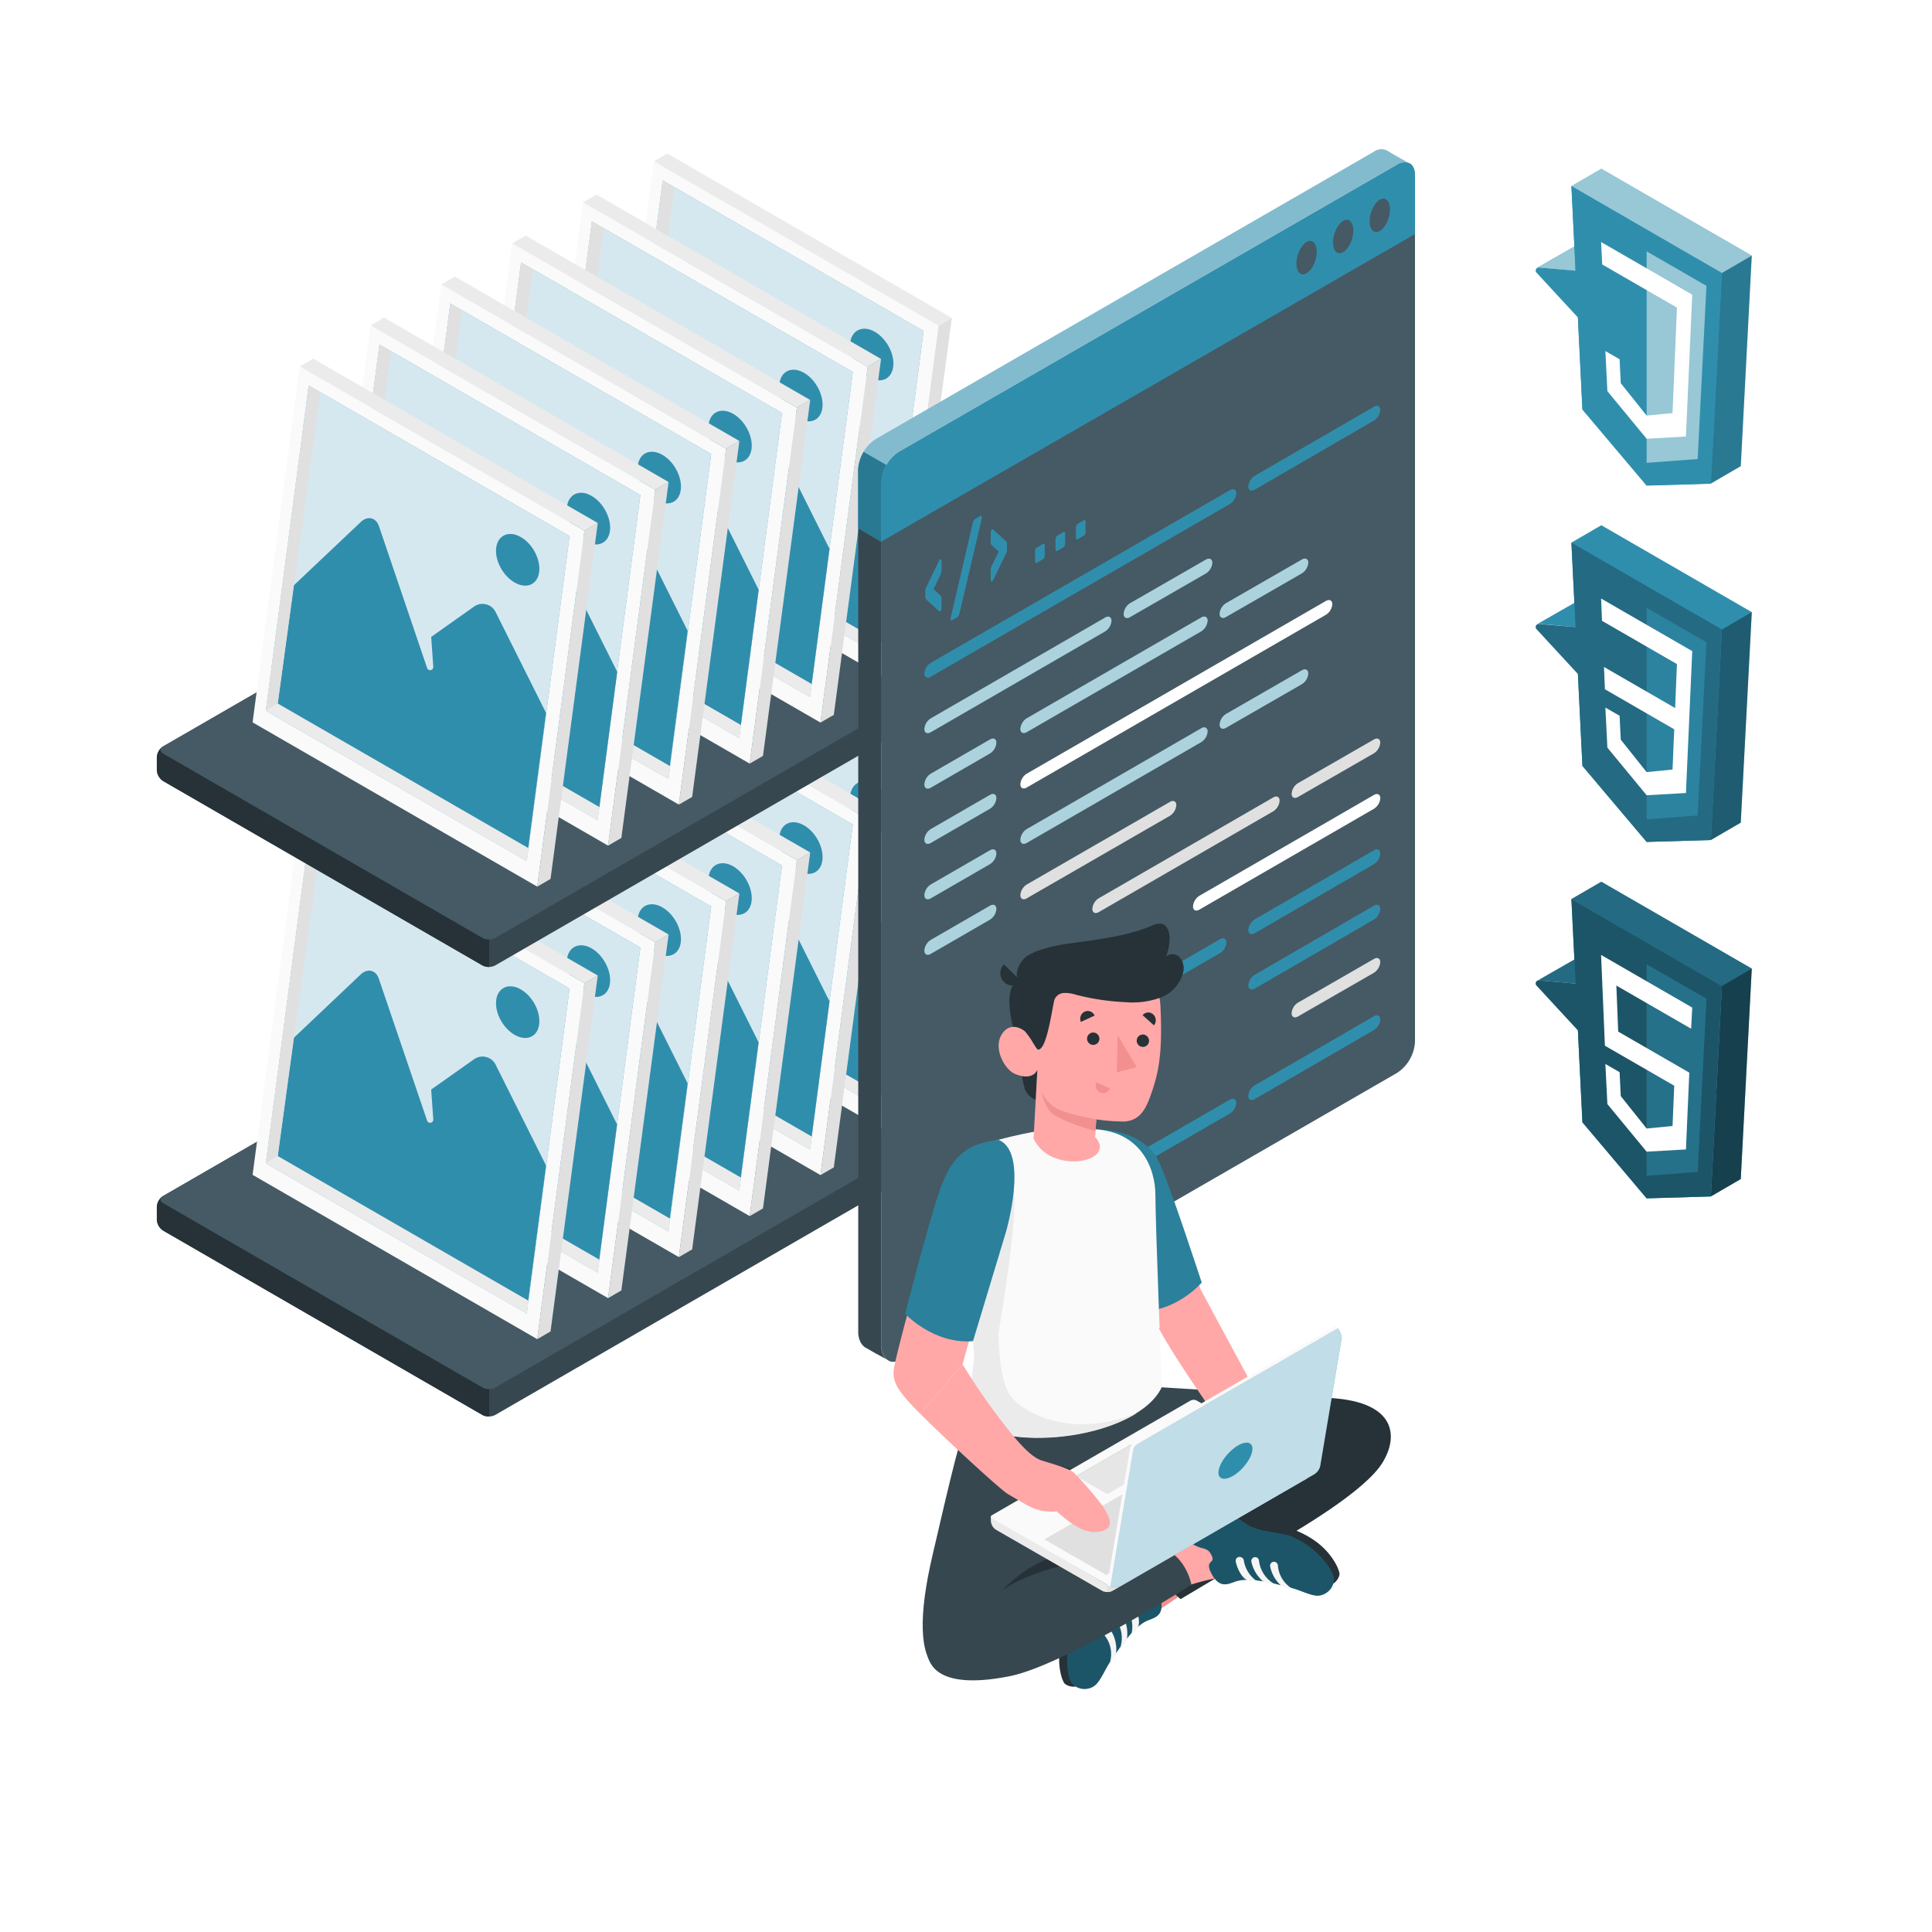 <svg class="animated" id="freepik_stories-static-assets" xmlns="http://www.w3.org/2000/svg" viewBox="0 0 500 500" version="1.1" xmlns:xlink="http://www.w3.org/1999/xlink" xmlns:svgjs="http://svgjs.com/svgjs"><style>svg#freepik_stories-static-assets:not(.animated) .animable {opacity: 0;}svg#freepik_stories-static-assets.animated #freepik--Photos--inject-42 {animation: 1s 1 forwards cubic-bezier(.36,-0.01,.5,1.38) fadeIn;animation-delay: 0s;}svg#freepik_stories-static-assets.animated #freepik--Window--inject-42 {animation: 1s 1 forwards cubic-bezier(.36,-0.01,.5,1.38) fadeIn;animation-delay: 0s;}svg#freepik_stories-static-assets.animated #freepik--Icons--inject-42 {animation: 1s 1 forwards cubic-bezier(.36,-0.01,.5,1.38) fadeIn,1.5s Infinite  linear floating;animation-delay: 0s,1s;}svg#freepik_stories-static-assets.animated #freepik--Character--inject-42 {animation: 1.5s 1 forwards cubic-bezier(.36,-0.01,.5,1.38) slideUp,1.5s Infinite  linear floating;animation-delay: 0s,1.5s;}            @keyframes fadeIn {                0% {                    opacity: 0;                }                100% {                    opacity: 1;                }            }                    @keyframes floating {                0% {                    opacity: 1;                    transform: translateY(0px);                }                50% {                    transform: translateY(-10px);                }                100% {                    opacity: 1;                    transform: translateY(0px);                }            }                    @keyframes slideUp {                0% {                    opacity: 0;                    transform: translateY(30px);                }                100% {                    opacity: 1;                    transform: inherit;                }            }        .animator-hidden { display: none; }</style><g id="freepik--Floor--inject-42" class="animable animator-hidden" style="transform-origin: 250.05px 346.02px;"><ellipse id="freepik--floor--inject-42" cx="250.05" cy="346.02" rx="227.88" ry="125.27" style="fill: rgb(245, 245, 245); transform-origin: 250.05px 346.02px;" class="animable"></ellipse></g><g id="freepik--Shadows--inject-42" class="animable animator-hidden" style="transform-origin: 202.599px 347.831px;"><ellipse id="freepik--Shadow--inject-42" cx="292.78" cy="410.1" rx="72.58" ry="41.9" style="fill: rgb(224, 224, 224); transform-origin: 292.78px 410.1px;" class="animable"></ellipse><path id="freepik--shadow--inject-42" d="M234.13,359.32,365,283.74c1.55-.89,1.55-2.34,0-3.23l-57.4-33.14a6.14,6.14,0,0,0-5.6,0L171.13,323c-1.55.89-1.55,2.34,0,3.23l57.41,33.14A6.12,6.12,0,0,0,234.13,359.32Z" style="fill: rgb(224, 224, 224); transform-origin: 268.065px 303.358px;" class="animable"></path><path id="freepik--shadow--inject-42" d="M123.85,374.48l-83.66-48.3c-1.54-.89-1.54-2.34,0-3.23l136.16-78.62a6.21,6.21,0,0,1,5.6,0l83.66,48.3c1.55.9,1.55,2.34,0,3.24L129.45,374.48A6.21,6.21,0,0,1,123.85,374.48Z" style="fill: rgb(224, 224, 224); transform-origin: 152.904px 309.405px;" class="animable"></path></g><g id="freepik--Photos--inject-42" class="animable" style="transform-origin: 148.04px 203.165px;"><g id="freepik--photos--inject-42" class="animable" style="transform-origin: 148.04px 261.72px;"><path d="M167.92,236.93,42.23,309.51a3.6,3.6,0,0,0-1.64,2.83v3.31a3.6,3.6,0,0,0,1.64,2.83l82.64,47.72a3.62,3.62,0,0,0,3.27,0l125.72-72.59a3.62,3.62,0,0,0,1.63-2.83v-3.31a3.6,3.6,0,0,0-1.64-2.83l-82.66-47.71A3.62,3.62,0,0,0,167.92,236.93Z" style="fill: rgb(55, 71, 79); transform-origin: 148.04px 301.565px;" id="el45yi53fnnw9" class="animable"></path><path d="M124.87,359.11,42.23,311.4a1,1,0,0,1,0-1.89l125.69-72.58a3.62,3.62,0,0,1,3.27,0l82.66,47.71a1,1,0,0,1,0,1.88L128.14,359.11A3.62,3.62,0,0,1,124.87,359.11Z" style="fill: rgb(69, 90, 100); transform-origin: 148.033px 298.02px;" id="el7ffrhmr47c5" class="animable"></path><path d="M126.61,359.5v7.08a3.39,3.39,0,0,1-1.73-.37L42.22,318.48a3.61,3.61,0,0,1-1.63-2.82v-3.31a3.67,3.67,0,0,1,1.33-2.63c-.58.53-.48,1.22.3,1.67l82.66,47.72A3.4,3.4,0,0,0,126.61,359.5Z" style="fill: rgb(38, 50, 56); transform-origin: 83.6px 338.152px;" id="elr8kybrbln2a" class="animable"></path><polygon points="234.11 291.5 230.67 293.5 242.88 201.38 246.33 199.39 234.11 291.5" style="fill: rgb(224, 224, 224); transform-origin: 238.5px 246.445px;" id="elfnzgih2abxi" class="animable"></polygon><polygon points="230.67 293.5 157 250.98 169.21 158.87 242.88 201.38 230.67 293.5" style="fill: rgb(250, 250, 250); transform-origin: 199.94px 226.185px;" id="eleokxlisceao" class="animable"></polygon><polygon points="246.33 199.39 242.88 201.38 169.21 158.87 172.71 156.85 246.33 199.39" style="fill: rgb(235, 235, 235); transform-origin: 207.77px 179.115px;" id="elwapj547p7aj" class="animable"></polygon><polygon points="239.03 202.77 171.51 163.8 160.43 247.97 227.95 286.88 239.03 202.77" style="fill: #308EAD; transform-origin: 199.73px 225.34px;" id="elics1ow5kqsi" class="animable"></polygon><g id="elpuojrmmeilm"><polygon points="239.03 202.77 171.51 163.8 160.43 247.97 227.95 286.88 239.03 202.77" style="fill: rgb(255, 255, 255); opacity: 0.8; transform-origin: 199.73px 225.34px;" class="animable" id="ely9bxmfyk8f"></polygon></g><path d="M167.67,215.55,185,199.13c1.81-1.71,3.95-1.18,4.75,1.18l12.42,36.58a.82.82,0,0,0,1.6-.32l-.54-7.71,11.05-7.78a3.79,3.79,0,0,1,5.73,1.45l13,26-4.62,35L163.5,246.13Z" style="fill: #308EAD; transform-origin: 198.255px 240.828px;" id="elain0yuj1crr" class="animable"></path><path d="M226.42,203c-3-1.76-5.9-.56-6.37,2.67s1.66,7.29,4.74,9.07,5.93.59,6.37-2.66S229.47,204.74,226.42,203Z" style="fill: #308EAD; transform-origin: 225.601px 208.878px;" id="ele6ivkg8mcfn" class="animable"></path><polygon points="174.57 165.58 163.5 246.13 160.44 247.91 171.51 163.8 174.57 165.58" style="fill: rgb(224, 224, 224); transform-origin: 167.505px 205.855px;" id="el1jsmsbhaxz7" class="animable"></polygon><polygon points="163.5 246.13 228.39 283.57 227.95 286.88 160.44 247.91 163.5 246.13" style="fill: rgb(235, 235, 235); transform-origin: 194.415px 266.505px;" id="elwpx13na3dvg" class="animable"></polygon><polygon points="215.79 302.12 212.34 304.11 224.56 212 228.01 210.01 215.79 302.12" style="fill: rgb(224, 224, 224); transform-origin: 220.175px 257.06px;" id="eldngqafyiyij" class="animable"></polygon><polygon points="212.34 304.11 138.67 261.59 150.88 169.48 224.56 212 212.34 304.11" style="fill: rgb(250, 250, 250); transform-origin: 181.615px 236.795px;" id="elg93z9niin7w" class="animable"></polygon><polygon points="228.01 210.01 224.56 212 150.88 169.48 154.38 167.46 228.01 210.01" style="fill: rgb(235, 235, 235); transform-origin: 189.445px 189.73px;" id="eloudf21i1h7" class="animable"></polygon><polygon points="220.71 213.38 153.19 174.42 142.11 258.58 209.63 297.5 220.71 213.38" style="fill: #308EAD; transform-origin: 181.41px 235.96px;" id="eles6ruibdl6t" class="animable"></polygon><g id="elru1axdb1kl"><polygon points="220.71 213.38 153.19 174.42 142.11 258.58 209.63 297.5 220.71 213.38" style="fill: rgb(255, 255, 255); opacity: 0.8; transform-origin: 181.41px 235.96px;" class="animable" id="eln2u16x8u7uo"></polygon></g><path d="M149.34,226.16l17.32-16.41c1.81-1.72,4-1.19,4.75,1.17l12.42,36.58a.82.82,0,0,0,1.6-.32l-.54-7.71,11.05-7.77a3.8,3.8,0,0,1,5.74,1.45l13,26-4.61,35-64.9-37.43Z" style="fill: #308EAD; transform-origin: 179.925px 251.445px;" id="el4nyqtw0bjvq" class="animable"></path><path d="M208.09,213.6c-3.05-1.76-5.89-.57-6.36,2.66s1.65,7.3,4.74,9.08,5.93.58,6.36-2.67S211.14,215.36,208.09,213.6Z" style="fill: #308EAD; transform-origin: 207.275px 219.475px;" id="el4ys8afm0cmk" class="animable"></path><polygon points="156.25 176.19 145.17 256.75 142.12 258.52 153.19 174.42 156.25 176.19" style="fill: rgb(224, 224, 224); transform-origin: 149.185px 216.47px;" id="el6jw58vfrf1a" class="animable"></polygon><polygon points="145.17 256.75 210.06 294.18 209.63 297.5 142.12 258.52 145.17 256.75" style="fill: rgb(235, 235, 235); transform-origin: 176.09px 277.125px;" id="elvlm4vavd65n" class="animable"></polygon><polygon points="197.46 312.74 194.02 314.73 206.23 222.62 209.68 220.62 197.46 312.74" style="fill: rgb(224, 224, 224); transform-origin: 201.85px 267.675px;" id="el5v39ql09qii" class="animable"></polygon><polygon points="194.02 314.73 120.34 272.21 132.56 180.1 206.23 222.62 194.02 314.73" style="fill: rgb(250, 250, 250); transform-origin: 163.285px 247.415px;" id="el9aygxbmac7" class="animable"></polygon><polygon points="209.68 220.62 206.23 222.62 132.56 180.1 136.06 178.08 209.68 220.62" style="fill: rgb(235, 235, 235); transform-origin: 171.12px 200.35px;" id="elpkco2tdb8h" class="animable"></polygon><polygon points="202.38 224 134.86 185.03 123.78 269.2 191.3 308.11 202.38 224" style="fill: #308EAD; transform-origin: 163.08px 246.57px;" id="elhp72bdaubhb" class="animable"></polygon><g id="els23e3fuwnog"><polygon points="202.38 224 134.86 185.03 123.78 269.2 191.3 308.11 202.38 224" style="fill: rgb(255, 255, 255); opacity: 0.8; transform-origin: 163.08px 246.57px;" class="animable" id="elefixuee7itl"></polygon></g><path d="M131,236.78l17.32-16.42c1.81-1.71,3.94-1.18,4.75,1.18l12.41,36.58a.82.82,0,0,0,1.6-.32l-.54-7.71,11.06-7.78a3.79,3.79,0,0,1,5.73,1.45l13,26-4.61,35-64.89-37.43Z" style="fill: #308EAD; transform-origin: 161.58px 262.058px;" id="elqpfzry7v6" class="animable"></path><path d="M189.77,224.21c-3.05-1.76-5.9-.56-6.37,2.67s1.66,7.29,4.74,9.07,5.93.59,6.36-2.66S192.81,226,189.77,224.21Z" style="fill: #308EAD; transform-origin: 188.945px 230.088px;" id="el05q69mzg33wa" class="animable"></path><polygon points="137.92 186.81 126.85 267.37 123.79 269.14 134.86 185.03 137.92 186.81" style="fill: rgb(224, 224, 224); transform-origin: 130.855px 227.085px;" id="el5kcr6novv9e" class="animable"></polygon><polygon points="126.85 267.37 191.74 304.8 191.3 308.11 123.79 269.14 126.85 267.37" style="fill: rgb(235, 235, 235); transform-origin: 157.765px 287.74px;" id="elmq7fatze3gh" class="animable"></polygon><polygon points="179.13 323.35 175.69 325.34 187.91 233.23 191.35 231.24 179.13 323.35" style="fill: rgb(224, 224, 224); transform-origin: 183.52px 278.29px;" id="elag9ach91d4q" class="animable"></polygon><polygon points="175.69 325.34 102.02 282.82 114.23 190.71 187.91 233.23 175.69 325.34" style="fill: rgb(250, 250, 250); transform-origin: 144.965px 258.025px;" id="eln6ejc0a08v8" class="animable"></polygon><polygon points="191.35 231.24 187.91 233.23 114.23 190.71 117.73 188.69 191.35 231.24" style="fill: rgb(235, 235, 235); transform-origin: 152.79px 210.96px;" id="elbgu90ch1xe" class="animable"></polygon><polygon points="184.06 234.61 116.54 195.65 105.46 279.81 172.98 318.73 184.06 234.61" style="fill: #308EAD; transform-origin: 144.76px 257.19px;" id="el6w5ihhqo0cs" class="animable"></polygon><g id="elc7njwb6ue2m"><polygon points="184.06 234.61 116.54 195.65 105.46 279.81 172.98 318.73 184.06 234.61" style="fill: rgb(255, 255, 255); opacity: 0.8; transform-origin: 144.76px 257.19px;" class="animable" id="elhcbtjkkcy85"></polygon></g><path d="M112.69,247.39,130,231c1.81-1.71,4-1.19,4.75,1.17l12.42,36.58a.82.82,0,0,0,1.6-.32l-.54-7.71,11-7.77a3.8,3.8,0,0,1,5.74,1.45l13,26-4.62,35L108.52,278Z" style="fill: #308EAD; transform-origin: 143.245px 272.697px;" id="elu5psymksc0h" class="animable"></path><path d="M171.44,234.83c-3.05-1.76-5.9-.57-6.36,2.66s1.65,7.3,4.73,9.08,5.94.59,6.37-2.67S174.49,236.59,171.44,234.83Z" style="fill: #308EAD; transform-origin: 170.626px 240.706px;" id="elzt6xy4yw3so" class="animable"></path><polygon points="119.59 197.43 108.52 277.98 105.46 279.75 116.54 195.65 119.59 197.43" style="fill: rgb(224, 224, 224); transform-origin: 112.525px 237.7px;" id="eltqu79skwj1" class="animable"></polygon><polygon points="108.52 277.98 173.41 315.41 172.98 318.73 105.46 279.75 108.52 277.98" style="fill: rgb(235, 235, 235); transform-origin: 139.435px 298.355px;" id="elrrnztlx0jw" class="animable"></polygon><polygon points="160.81 333.96 157.37 335.96 169.58 243.84 173.03 241.85 160.81 333.96" style="fill: rgb(224, 224, 224); transform-origin: 165.2px 288.905px;" id="elwfjm7ytpv1" class="animable"></polygon><polygon points="157.37 335.96 83.69 293.44 95.91 201.33 169.58 243.84 157.37 335.96" style="fill: rgb(250, 250, 250); transform-origin: 126.635px 268.645px;" id="elc1sosac3mn9" class="animable"></polygon><polygon points="173.03 241.85 169.58 243.84 95.91 201.33 99.4 199.31 173.03 241.85" style="fill: rgb(235, 235, 235); transform-origin: 134.47px 221.575px;" id="el7t4q8op4pla" class="animable"></polygon><polygon points="165.73 245.23 98.21 206.26 87.13 290.43 154.65 329.34 165.73 245.23" style="fill: #308EAD; transform-origin: 126.43px 267.8px;" id="el9judtzj928" class="animable"></polygon><g id="elnnykb0yftq"><polygon points="165.73 245.23 98.21 206.26 87.13 290.43 154.65 329.34 165.73 245.23" style="fill: rgb(255, 255, 255); opacity: 0.8; transform-origin: 126.43px 267.8px;" class="animable" id="elk569blcgv9f"></polygon></g><path d="M94.37,258l17.32-16.42c1.81-1.71,3.94-1.18,4.74,1.18l12.42,36.58a.82.82,0,0,0,1.6-.32l-.54-7.71L141,263.54A3.8,3.8,0,0,1,146.7,265l13,26-4.61,35L90.2,288.6Z" style="fill: #308EAD; transform-origin: 124.95px 283.288px;" id="elks31e1t57r7" class="animable"></path><path d="M153.11,245.44c-3-1.75-5.89-.56-6.36,2.67s1.66,7.29,4.74,9.07,5.93.59,6.36-2.66S156.16,247.2,153.11,245.44Z" style="fill: #308EAD; transform-origin: 152.295px 251.32px;" id="eltgihysyqzrk" class="animable"></path><polygon points="101.27 208.04 90.2 288.6 87.14 290.37 98.21 206.26 101.27 208.04" style="fill: rgb(224, 224, 224); transform-origin: 94.205px 248.315px;" id="el8n7mena9bbv" class="animable"></polygon><polygon points="90.2 288.6 155.09 326.03 154.65 329.34 87.14 290.37 90.2 288.6" style="fill: rgb(235, 235, 235); transform-origin: 121.115px 308.97px;" id="el8g9jbcj5bdx" class="animable"></polygon><polygon points="142.48 344.58 139.04 346.57 151.25 254.46 154.7 252.47 142.48 344.58" style="fill: rgb(224, 224, 224); transform-origin: 146.87px 299.52px;" id="elbrm8a0tvrt" class="animable"></polygon><polygon points="139.04 346.57 65.37 304.05 77.58 211.94 151.25 254.46 139.04 346.57" style="fill: rgb(250, 250, 250); transform-origin: 108.31px 279.255px;" id="elm2jjzvd205r" class="animable"></polygon><polygon points="154.7 252.47 151.25 254.46 77.58 211.94 81.08 209.92 154.7 252.47" style="fill: rgb(235, 235, 235); transform-origin: 116.14px 232.19px;" id="ely3zetrmvwa" class="animable"></polygon><polygon points="147.4 255.84 79.89 216.88 68.8 301.04 136.32 339.96 147.4 255.84" style="fill: #308EAD; transform-origin: 108.1px 278.42px;" id="el2uidc5sgljf" class="animable"></polygon><g id="elblrytt0nj6m"><polygon points="147.4 255.84 79.89 216.88 68.8 301.04 136.32 339.96 147.4 255.84" style="fill: rgb(255, 255, 255); opacity: 0.8; transform-origin: 108.1px 278.42px;" class="animable" id="el0qeikzg3kt2f"></polygon></g><path d="M76,268.62l17.32-16.41c1.81-1.71,4-1.19,4.75,1.17L110.53,290a.82.82,0,0,0,1.6-.32l-.54-7.71,11-7.77a3.79,3.79,0,0,1,5.73,1.45l13,26-4.62,35L71.87,299.21Z" style="fill: #308EAD; transform-origin: 106.595px 293.927px;" id="el1i78z6x9hbr" class="animable"></path><path d="M134.79,256.06c-3-1.76-5.9-.57-6.36,2.67s1.65,7.29,4.73,9.07,5.93.59,6.37-2.67S137.84,257.82,134.79,256.06Z" style="fill: #308EAD; transform-origin: 133.977px 261.936px;" id="el7wwoqej3zci" class="animable"></path><polygon points="82.94 218.66 71.87 299.21 68.81 300.99 79.89 216.88 82.94 218.66" style="fill: rgb(224, 224, 224); transform-origin: 75.875px 258.935px;" id="elahslbr860e9" class="animable"></polygon><polygon points="71.87 299.21 136.76 336.64 136.32 339.96 68.81 300.99 71.87 299.21" style="fill: rgb(235, 235, 235); transform-origin: 102.785px 319.585px;" id="elteo4m6wny9e" class="animable"></polygon></g><g id="freepik--photos--inject-42" class="animable" style="transform-origin: 148.04px 144.995px;"><path d="M167.92,120.58,42.23,193.16A3.6,3.6,0,0,0,40.59,196v3.31a3.62,3.62,0,0,0,1.64,2.84l82.64,47.71a3.62,3.62,0,0,0,3.27,0l125.72-72.59a3.62,3.62,0,0,0,1.63-2.83v-3.31a3.6,3.6,0,0,0-1.64-2.83l-82.66-47.71A3.62,3.62,0,0,0,167.92,120.58Z" style="fill: rgb(55, 71, 79); transform-origin: 148.04px 185.222px;" id="elmfx1k5f68vl" class="animable"></path><path d="M124.87,242.76,42.23,195.05a1,1,0,0,1,0-1.89l125.69-72.58a3.62,3.62,0,0,1,3.27,0l82.66,47.71c.91.52.91,1.36,0,1.89L128.14,242.76A3.56,3.56,0,0,1,124.87,242.76Z" style="fill: rgb(69, 90, 100); transform-origin: 148.045px 181.674px;" id="elkopmxu8aczl" class="animable"></path><path d="M126.61,243.15v7.09a3.5,3.5,0,0,1-1.73-.38L42.22,202.13a3.61,3.61,0,0,1-1.63-2.82V196a3.67,3.67,0,0,1,1.33-2.63c-.58.53-.48,1.22.3,1.68l82.66,47.71A3.3,3.3,0,0,0,126.61,243.15Z" style="fill: rgb(38, 50, 56); transform-origin: 83.6px 221.806px;" id="elalkjt4ismdj" class="animable"></path><polygon points="234.11 174.4 230.67 176.39 242.88 84.28 246.33 82.29 234.11 174.4" style="fill: rgb(224, 224, 224); transform-origin: 238.5px 129.34px;" id="eldqs5kyokba" class="animable"></polygon><polygon points="230.67 176.39 157 133.87 169.21 41.76 242.88 84.28 230.67 176.39" style="fill: rgb(250, 250, 250); transform-origin: 199.94px 109.075px;" id="el7que7ulasp9" class="animable"></polygon><polygon points="246.33 82.29 242.88 84.28 169.21 41.76 172.71 39.74 246.33 82.29" style="fill: rgb(235, 235, 235); transform-origin: 207.77px 62.01px;" id="el4ks2yeylxm9" class="animable"></polygon><polygon points="239.03 85.66 171.51 46.7 160.43 130.86 227.95 169.78 239.03 85.66" style="fill: #308EAD; transform-origin: 199.73px 108.24px;" id="elj9sngqoioyj" class="animable"></polygon><g id="elmbpz2d6ag9"><polygon points="239.03 85.66 171.51 46.7 160.43 130.86 227.95 169.78 239.03 85.66" style="fill: rgb(255, 255, 255); opacity: 0.8; transform-origin: 199.73px 108.24px;" class="animable" id="elzqvlyg9ogo"></polygon></g><path d="M167.67,98.44,185,82c1.81-1.72,3.95-1.19,4.75,1.17l12.42,36.58a.82.82,0,0,0,1.6-.32l-.54-7.71L214.27,104a3.78,3.78,0,0,1,5.73,1.44l13,26-4.62,35L163.5,129Z" style="fill: #308EAD; transform-origin: 198.25px 123.715px;" id="elu86hrwkbken" class="animable"></path><path d="M226.42,85.88c-3-1.76-5.9-.57-6.37,2.66s1.66,7.3,4.74,9.08,5.93.58,6.37-2.67S229.47,87.64,226.42,85.88Z" style="fill: #308EAD; transform-origin: 225.601px 91.755px;" id="elcubuexbzbr8" class="animable"></path><polygon points="174.57 48.47 163.5 129.03 160.44 130.8 171.51 46.7 174.57 48.47" style="fill: rgb(224, 224, 224); transform-origin: 167.505px 88.75px;" id="el779gx5pjlk6" class="animable"></polygon><polygon points="163.5 129.03 228.39 166.46 227.95 169.78 160.44 130.8 163.5 129.03" style="fill: rgb(235, 235, 235); transform-origin: 194.415px 149.405px;" id="elmlea4e0upye" class="animable"></polygon><polygon points="215.79 185.01 212.34 187 224.56 94.89 228.01 92.9 215.79 185.01" style="fill: rgb(224, 224, 224); transform-origin: 220.175px 139.95px;" id="el3d4qd4q0om9" class="animable"></polygon><polygon points="212.34 187 138.67 144.49 150.88 52.38 224.56 94.89 212.34 187" style="fill: rgb(250, 250, 250); transform-origin: 181.615px 119.69px;" id="elhyttuea6tuv" class="animable"></polygon><polygon points="228.01 92.9 224.56 94.89 150.88 52.38 154.38 50.36 228.01 92.9" style="fill: rgb(235, 235, 235); transform-origin: 189.445px 72.625px;" id="el34w8pz19n36" class="animable"></polygon><polygon points="220.71 96.28 153.19 57.31 142.11 141.47 209.63 180.39 220.71 96.28" style="fill: #308EAD; transform-origin: 181.41px 118.85px;" id="el3qk5zajb1s" class="animable"></polygon><g id="elezbt142kw3i"><polygon points="220.71 96.28 153.19 57.31 142.11 141.47 209.63 180.39 220.71 96.28" style="fill: rgb(255, 255, 255); opacity: 0.8; transform-origin: 181.41px 118.85px;" class="animable" id="ellyoqummyaib"></polygon></g><path d="M149.34,109.05l17.32-16.41c1.81-1.71,4-1.18,4.75,1.18l12.42,36.58a.82.82,0,0,0,1.6-.33l-.54-7.7,11.05-7.78a3.8,3.8,0,0,1,5.74,1.45l13,26-4.61,35-64.9-37.43Z" style="fill: #308EAD; transform-origin: 179.925px 134.338px;" id="elot3n0rzk40m" class="animable"></path><path d="M208.09,96.49c-3.05-1.76-5.89-.56-6.36,2.67s1.65,7.29,4.74,9.07,5.93.59,6.36-2.66S211.14,98.25,208.09,96.49Z" style="fill: #308EAD; transform-origin: 207.275px 102.368px;" id="elk0p2j121hgh" class="animable"></path><polygon points="156.25 59.09 145.17 139.64 142.12 141.42 153.19 57.31 156.25 59.09" style="fill: rgb(224, 224, 224); transform-origin: 149.185px 99.365px;" id="el8g9y65r0k3h" class="animable"></polygon><polygon points="145.17 139.64 210.06 177.07 209.63 180.39 142.12 141.42 145.17 139.64" style="fill: rgb(235, 235, 235); transform-origin: 176.09px 160.015px;" id="elxfcg8mrbswr" class="animable"></polygon><polygon points="197.46 195.63 194.02 197.62 206.23 105.51 209.68 103.52 197.46 195.63" style="fill: rgb(224, 224, 224); transform-origin: 201.85px 150.57px;" id="el8eykffl3ijv" class="animable"></polygon><polygon points="194.02 197.62 120.34 155.1 132.56 62.99 206.23 105.51 194.02 197.62" style="fill: rgb(250, 250, 250); transform-origin: 163.285px 130.305px;" id="elb6guth780m7" class="animable"></polygon><polygon points="209.68 103.52 206.23 105.51 132.56 62.99 136.06 60.97 209.68 103.52" style="fill: rgb(235, 235, 235); transform-origin: 171.12px 83.24px;" id="el3whm1l75ti9" class="animable"></polygon><polygon points="202.38 106.89 134.86 67.92 123.78 152.09 191.3 191 202.38 106.89" style="fill: #308EAD; transform-origin: 163.08px 129.46px;" id="elblxyivo366l" class="animable"></polygon><g id="elxzwecq5bub"><polygon points="202.38 106.89 134.86 67.92 123.78 152.09 191.3 191 202.38 106.89" style="fill: rgb(255, 255, 255); opacity: 0.8; transform-origin: 163.08px 129.46px;" class="animable" id="eluub7bgdc06p"></polygon></g><path d="M131,119.67l17.32-16.41c1.81-1.72,3.94-1.19,4.75,1.17L165.5,141a.82.82,0,0,0,1.6-.32l-.54-7.71,11.06-7.77a3.78,3.78,0,0,1,5.73,1.44l13,26-4.61,35-64.89-37.43Z" style="fill: #308EAD; transform-origin: 161.6px 144.945px;" id="elqzf8z9wbdzf" class="animable"></path><path d="M189.77,107.11c-3.05-1.76-5.9-.57-6.37,2.66s1.66,7.3,4.74,9.08,5.93.58,6.36-2.67S192.81,108.87,189.77,107.11Z" style="fill: #308EAD; transform-origin: 188.945px 112.985px;" id="elsdr3txndv6" class="animable"></path><polygon points="137.92 69.7 126.85 150.26 123.79 152.03 134.86 67.92 137.92 69.7" style="fill: rgb(224, 224, 224); transform-origin: 130.855px 109.975px;" id="elbkzpk2fcrfb" class="animable"></polygon><polygon points="126.85 150.26 191.74 187.69 191.3 191 123.79 152.03 126.85 150.26" style="fill: rgb(235, 235, 235); transform-origin: 157.765px 170.63px;" id="elexsk3h4szw" class="animable"></polygon><polygon points="179.13 206.24 175.69 208.23 187.91 116.12 191.35 114.13 179.13 206.24" style="fill: rgb(224, 224, 224); transform-origin: 183.52px 161.18px;" id="el5hibbtycqm2" class="animable"></polygon><polygon points="175.69 208.23 102.02 165.72 114.23 73.61 187.91 116.12 175.69 208.23" style="fill: rgb(250, 250, 250); transform-origin: 144.965px 140.92px;" id="el5unremo55bm" class="animable"></polygon><polygon points="191.35 114.13 187.91 116.12 114.23 73.61 117.73 71.59 191.35 114.13" style="fill: rgb(235, 235, 235); transform-origin: 152.79px 93.855px;" id="elnzcd3nyf41i" class="animable"></polygon><polygon points="184.06 117.5 116.54 78.54 105.46 162.7 172.98 201.62 184.06 117.5" style="fill: #308EAD; transform-origin: 144.76px 140.08px;" id="elhbama54wfhr" class="animable"></polygon><g id="elnpbb7huc759"><polygon points="184.06 117.5 116.54 78.54 105.46 162.7 172.98 201.62 184.06 117.5" style="fill: rgb(255, 255, 255); opacity: 0.8; transform-origin: 144.76px 140.08px;" class="animable" id="elhs8nwho7w4l"></polygon></g><path d="M112.69,130.28,130,113.87c1.81-1.71,4-1.18,4.75,1.18l12.42,36.58a.82.82,0,0,0,1.6-.32l-.54-7.71,11-7.78a3.8,3.8,0,0,1,5.74,1.45l13,26-4.62,35-64.89-37.44Z" style="fill: #308EAD; transform-origin: 143.215px 155.568px;" id="elvtwbfhfdjg" class="animable"></path><path d="M171.44,117.72c-3.05-1.76-5.9-.56-6.36,2.67s1.65,7.29,4.73,9.07,5.94.59,6.37-2.66S174.49,119.48,171.44,117.72Z" style="fill: #308EAD; transform-origin: 170.626px 123.598px;" id="elq4zsgug59nq" class="animable"></path><polygon points="119.59 80.32 108.52 160.87 105.46 162.65 116.54 78.54 119.59 80.32" style="fill: rgb(224, 224, 224); transform-origin: 112.525px 120.595px;" id="el9mm0oda8pp6" class="animable"></polygon><polygon points="108.52 160.87 173.41 198.31 172.98 201.62 105.46 162.65 108.52 160.87" style="fill: rgb(235, 235, 235); transform-origin: 139.435px 181.245px;" id="elw5oq8rn0gnh" class="animable"></polygon><polygon points="160.81 216.86 157.37 218.85 169.58 126.74 173.03 124.75 160.81 216.86" style="fill: rgb(224, 224, 224); transform-origin: 165.2px 171.8px;" id="elrngysc4o9ag" class="animable"></polygon><polygon points="157.37 218.85 83.69 176.33 95.91 84.22 169.58 126.74 157.37 218.85" style="fill: rgb(250, 250, 250); transform-origin: 126.635px 151.535px;" id="eld0vbghd9k2" class="animable"></polygon><polygon points="173.03 124.75 169.58 126.74 95.91 84.22 99.4 82.2 173.03 124.75" style="fill: rgb(235, 235, 235); transform-origin: 134.47px 104.47px;" id="elozoo4luqfgp" class="animable"></polygon><polygon points="165.73 128.12 98.21 89.16 87.13 173.32 154.65 212.24 165.73 128.12" style="fill: #308EAD; transform-origin: 126.43px 150.7px;" id="eljuldf0bvo0e" class="animable"></polygon><g id="el2m2kcbyzheu"><polygon points="165.73 128.12 98.21 89.16 87.13 173.32 154.65 212.24 165.73 128.12" style="fill: rgb(255, 255, 255); opacity: 0.8; transform-origin: 126.43px 150.7px;" class="animable" id="elrr7qnme95o"></polygon></g><path d="M94.37,140.9l17.32-16.41c1.81-1.72,3.94-1.19,4.74,1.17l12.42,36.58a.82.82,0,0,0,1.6-.32l-.54-7.71L141,146.44a3.79,3.79,0,0,1,5.74,1.44l13,26-4.61,35L90.2,171.49Z" style="fill: #308EAD; transform-origin: 124.97px 166.18px;" id="elw5o3w7oubvr" class="animable"></path><path d="M153.11,128.34c-3-1.76-5.89-.57-6.36,2.66s1.66,7.3,4.74,9.08,5.93.58,6.36-2.67S156.16,130.1,153.11,128.34Z" style="fill: #308EAD; transform-origin: 152.295px 134.215px;" id="elklfv9hdz64" class="animable"></path><polygon points="101.27 90.93 90.2 171.49 87.14 173.26 98.21 89.16 101.27 90.93" style="fill: rgb(224, 224, 224); transform-origin: 94.205px 131.21px;" id="elrdt6bt4yz2a" class="animable"></polygon><polygon points="90.2 171.49 155.09 208.92 154.65 212.24 87.14 173.26 90.2 171.49" style="fill: rgb(235, 235, 235); transform-origin: 121.115px 191.865px;" id="el83rk5x0w1nt" class="animable"></polygon><polygon points="142.48 227.47 139.04 229.46 151.25 137.35 154.7 135.36 142.48 227.47" style="fill: rgb(224, 224, 224); transform-origin: 146.87px 182.41px;" id="elrp36x7x4xun" class="animable"></polygon><polygon points="139.04 229.46 65.37 186.95 77.58 94.84 151.25 137.35 139.04 229.46" style="fill: rgb(250, 250, 250); transform-origin: 108.31px 162.15px;" id="ele8vpt7tmrtj" class="animable"></polygon><polygon points="154.7 135.36 151.25 137.35 77.58 94.84 81.08 92.82 154.7 135.36" style="fill: rgb(235, 235, 235); transform-origin: 116.14px 115.085px;" id="elq8teoq5m8he" class="animable"></polygon><polygon points="147.4 138.74 79.89 99.77 68.8 183.93 136.32 222.85 147.4 138.74" style="fill: #308EAD; transform-origin: 108.1px 161.31px;" id="elmcgmjzz58d8" class="animable"></polygon><g id="elqv01m4dfii8"><polygon points="147.4 138.74 79.89 99.77 68.8 183.93 136.32 222.85 147.4 138.74" style="fill: rgb(255, 255, 255); opacity: 0.8; transform-origin: 108.1px 161.31px;" class="animable" id="ely4n678cetq"></polygon></g><path d="M76,151.52,93.36,135.1c1.81-1.71,4-1.18,4.75,1.18l12.42,36.58a.82.82,0,0,0,1.6-.32l-.54-7.71,11-7.78a3.79,3.79,0,0,1,5.73,1.45l13,26-4.62,35L71.87,182.1Z" style="fill: #308EAD; transform-origin: 106.595px 176.798px;" id="elsvn2ggs7er9" class="animable"></path><path d="M134.79,139c-3-1.76-5.9-.56-6.36,2.67s1.65,7.29,4.73,9.07,5.93.59,6.37-2.66S137.84,140.71,134.79,139Z" style="fill: #308EAD; transform-origin: 133.977px 144.878px;" id="elb83uqqq6ey5" class="animable"></path><polygon points="82.94 101.55 71.87 182.1 68.81 183.88 79.89 99.77 82.94 101.55" style="fill: rgb(224, 224, 224); transform-origin: 75.875px 141.825px;" id="el8vdgdw09zn" class="animable"></polygon><polygon points="71.87 182.1 136.76 219.53 136.32 222.85 68.81 183.88 71.87 182.1" style="fill: rgb(235, 235, 235); transform-origin: 102.785px 202.475px;" id="eli1cr6134e9" class="animable"></polygon></g></g><g id="freepik--Window--inject-42" class="animable" style="transform-origin: 294.125px 195.542px;"><g id="freepik--window--inject-42" class="animable" style="transform-origin: 294.125px 195.542px;"><path d="M366.2,45.32V269.61a10.29,10.29,0,0,1-4.66,8.07L232.69,352a2.89,2.89,0,0,1-1.54.44,3.07,3.07,0,0,1-.6-.07,1.9,1.9,0,0,1-.4-.14l-.24-.14-.28-.18a2.85,2.85,0,0,1-.26-.23,3.77,3.77,0,0,1-.85-1.22,5.79,5.79,0,0,1-.49-2.36V125a10.3,10.3,0,0,1,4.66-8.07L361.54,42.63a3.38,3.38,0,0,1,3.13-.39,1.6,1.6,0,0,1,.4.23l0,0a1.47,1.47,0,0,1,.31.3,1.15,1.15,0,0,1,.14.17.87.87,0,0,1,.15.24,2.3,2.3,0,0,1,.27.6,1.3,1.3,0,0,1,.11.41.1.1,0,0,1,0,.09,2,2,0,0,1,.07.43A5.63,5.63,0,0,1,366.2,45.32Z" style="fill: rgb(69, 90, 100); transform-origin: 297.115px 197.231px;" id="elflrkignfy75" class="animable"></path><path d="M364.67,42.24a3.38,3.38,0,0,0-3.13.39L232.69,116.9A10.3,10.3,0,0,0,228,125V140.2l-5.95-3.49V121.59a10.27,10.27,0,0,1,4.65-8L355.59,39.27A3.27,3.27,0,0,1,359,39C359.81,39.5,363.68,41.72,364.67,42.24Z" style="fill: #308EAD; transform-origin: 293.36px 89.422px;" id="eldr1exawqzm" class="animable"></path><path d="M366.19,45.29c0-2.94-2.09-4.13-4.65-2.65L232.69,116.9A10.32,10.32,0,0,0,228,125V140.2L366.19,60.58Z" style="fill: #308EAD; transform-origin: 297.095px 91.102px;" id="el8pdwq892jvn" class="animable"></path><g id="elgwfd29r8an"><g style="opacity: 0.4; transform-origin: 294.095px 79.502px;" class="animable" id="elj0wjhc05n68"><path d="M361.54,42.64,232.69,116.9a9.69,9.69,0,0,0-3.28,3.46l-5.91-3.43a9.32,9.32,0,0,1,3.24-3.4L355.59,39.27A3.27,3.27,0,0,1,359,39c.84.51,4.71,2.71,5.69,3.24A3.35,3.35,0,0,0,361.54,42.64Z" style="fill: rgb(255, 255, 255); transform-origin: 294.095px 79.502px;" id="elqd4trwovto8" class="animable"></path></g></g><g id="elrn54mtrdt6m"><path d="M222.07,136.73V121.59a9.55,9.55,0,0,1,1.42-4.66l5.93,3.41A9.37,9.37,0,0,0,228,125V140.2Z" style="opacity: 0.15; transform-origin: 225.745px 128.565px;" class="animable" id="elvj5n09yxaj8"></path></g><path d="M338.14,62.63c-1.45.84-2.63,3.34-2.63,5.57s1.18,3.38,2.63,2.54,2.63-3.34,2.63-5.57S339.59,61.79,338.14,62.63Z" style="fill: rgb(69, 90, 100); transform-origin: 338.14px 66.685px;" id="elb83z4y26dr9" class="animable"></path><path d="M347.61,57.15c-1.45.84-2.63,3.34-2.63,5.57s1.18,3.38,2.63,2.54,2.63-3.34,2.63-5.57S349.07,56.31,347.61,57.15Z" style="fill: rgb(69, 90, 100); transform-origin: 347.61px 61.205px;" id="el5pjikov9jgs" class="animable"></path><path d="M357.09,51.67c-1.46.84-2.63,3.34-2.63,5.57s1.17,3.38,2.63,2.54,2.63-3.34,2.63-5.57S358.54,50.84,357.09,51.67Z" style="fill: rgb(69, 90, 100); transform-origin: 357.09px 55.727px;" id="el0fzuuyxag5io" class="animable"></path><path d="M229.74,352c-.17-.11-.37-.22-.58-.34-.43-.26-.92-.54-1.44-.81v0l-.78-.44-.06,0c-.43-.24-.84-.49-1.23-.7l-1-.58a6.19,6.19,0,0,0-.58-.32,2.73,2.73,0,0,1-.8-.65,3.49,3.49,0,0,1-.62-.94,5.75,5.75,0,0,1-.54-2.47v-208L228,140.2V348.12a6.75,6.75,0,0,0,.49,2.36,3.77,3.77,0,0,0,.85,1.22.83.83,0,0,0,.26.23A.38.38,0,0,0,229.74,352Z" style="fill: rgb(55, 71, 79); transform-origin: 225.925px 244.375px;" id="eln68m55t5ke" class="animable"></path><path d="M239.47,152.85a1.85,1.85,0,0,1,.24-.87l3.35-6.93a.49.49,0,0,1,.15-.2s.07-.06.09-.06a.19.19,0,0,1,.26,0,.46.46,0,0,1,.11.34v2.32a2.81,2.81,0,0,1-.07.72,2.71,2.71,0,0,1-.24.64l-1.76,3.66,1.76,1.62a.82.82,0,0,1,.24.36,2,2,0,0,1,.07.64v2.33a1.15,1.15,0,0,1-.11.47.73.73,0,0,1-.26.32l-.09,0a.17.17,0,0,1-.15,0l-3.35-3.07a.67.67,0,0,1-.24-.59Z" style="fill: #308EAD; transform-origin: 241.569px 151.483px;" id="ele8kx7fn8zka" class="animable"></path><path d="M251.72,135.47a3.37,3.37,0,0,1,.26-.68,1.15,1.15,0,0,1,.49-.53l1.26-.73a.2.2,0,0,1,.26,0,.48.48,0,0,1,.11.34,1.38,1.38,0,0,1,0,.26l-5.75,24.47a2.9,2.9,0,0,1-.23.66,1.32,1.32,0,0,1-.51.56l-1.21.7a.2.2,0,0,1-.26,0,.44.44,0,0,1-.11-.34,1.38,1.38,0,0,1,0-.26Z" style="fill: #308EAD; transform-origin: 250.065px 147.025px;" id="el80cbo8c4pt3" class="animable"></path><path d="M260.61,142.38a1.85,1.85,0,0,1-.24.87L257,150.18a.6.6,0,0,1-.15.2c-.05,0-.07.06-.09.06a.2.2,0,0,1-.26,0,.51.51,0,0,1-.11-.35v-2.32a2.81,2.81,0,0,1,.07-.72,2.71,2.71,0,0,1,.24-.64l1.76-3.66-1.76-1.62a.82.82,0,0,1-.24-.36,2,2,0,0,1-.07-.64v-2.33a1.15,1.15,0,0,1,.11-.47.73.73,0,0,1,.26-.32l.09,0a.21.21,0,0,1,.15,0l3.35,3.07a.67.67,0,0,1,.24.59Z" style="fill: #308EAD; transform-origin: 258.499px 143.742px;" id="eloyx8rl8pbw" class="animable"></path><path d="M269.92,140.77a.25.25,0,0,1,.32,0,.57.57,0,0,1,.14.42v2.56a1.34,1.34,0,0,1-.14.58.86.86,0,0,1-.32.39l-1.58.92a.25.25,0,0,1-.33,0,.53.53,0,0,1-.13-.41v-2.57a1.31,1.31,0,0,1,.13-.57.85.85,0,0,1,.33-.4Z" style="fill: #308EAD; transform-origin: 269.129px 143.207px;" id="elkdeggcevfgc" class="animable"></path><path d="M275.2,137.72a.24.24,0,0,1,.32,0,.53.53,0,0,1,.14.42v2.56a1.21,1.21,0,0,1-.14.58.81.81,0,0,1-.32.39l-1.58.92a.24.24,0,0,1-.32,0,.54.54,0,0,1-.14-.42V139.6a1.33,1.33,0,0,1,.14-.57.84.84,0,0,1,.32-.4Z" style="fill: #308EAD; transform-origin: 274.41px 140.155px;" id="el65r1jqi9oe" class="animable"></path><path d="M280.48,134.67a.25.25,0,0,1,.33,0,.57.57,0,0,1,.13.42v2.56a1.33,1.33,0,0,1-.13.58.82.82,0,0,1-.33.39l-1.58.92a.24.24,0,0,1-.32,0,.54.54,0,0,1-.13-.42v-2.56a1.31,1.31,0,0,1,.13-.57.84.84,0,0,1,.32-.4Z" style="fill: #308EAD; transform-origin: 279.694px 137.104px;" id="elvc1jz01ksdj" class="animable"></path><path d="M240.88,171.54l77.42-44.69c.91-.53,1.66-.16,1.66.83a3.57,3.57,0,0,1-1.66,2.75l-77.42,44.7c-.91.53-1.65.15-1.65-.84A3.56,3.56,0,0,1,240.88,171.54Z" style="fill: #308EAD; transform-origin: 279.595px 150.989px;" id="elh100ckp6rqm" class="animable"></path><path d="M265.72,200.23l77.42-44.7c.91-.53,1.66-.15,1.66.84a3.54,3.54,0,0,1-1.66,2.74l-77.42,44.7c-.91.53-1.65.15-1.65-.84A3.53,3.53,0,0,1,265.72,200.23Z" style="fill: rgb(255, 255, 255); transform-origin: 304.435px 179.67px;" id="elgxvq1zwqmv" class="animable"></path><path d="M265.72,228.91l37.06-21.38c.91-.53,1.65-.15,1.65.84a3.56,3.56,0,0,1-1.65,2.75l-37.06,21.37c-.91.53-1.65.16-1.65-.83A3.56,3.56,0,0,1,265.72,228.91Z" style="fill: rgb(224, 224, 224); transform-origin: 284.25px 220.011px;" id="el4kog54v43f9" class="animable"></path><path d="M324.72,123.14l30.84-17.87c.91-.53,1.65-.15,1.65.84a3.53,3.53,0,0,1-1.65,2.74l-30.84,17.88c-.92.53-1.66.15-1.66-.84A3.55,3.55,0,0,1,324.72,123.14Z" style="fill: #308EAD; transform-origin: 340.135px 116px;" id="elphsjqzrtrkg" class="animable"></path><path d="M240.88,329.28l77.42-44.7c.91-.52,1.66-.15,1.66.84a3.57,3.57,0,0,1-1.66,2.75l-77.42,44.7c-.91.52-1.65.15-1.65-.84A3.56,3.56,0,0,1,240.88,329.28Z" style="fill: #308EAD; transform-origin: 279.595px 308.725px;" id="eljsh5gt4pi1k" class="animable"></path><path d="M324.72,280.88,355.56,263c.91-.53,1.65-.16,1.65.83a3.56,3.56,0,0,1-1.65,2.75l-30.84,17.87c-.92.53-1.66.16-1.66-.83A3.55,3.55,0,0,1,324.72,280.88Z" style="fill: #308EAD; transform-origin: 340.135px 273.725px;" id="el0pgza3a75r6" class="animable"></path><path d="M324.72,237.93l30.84-17.87c.91-.53,1.65-.15,1.65.84a3.56,3.56,0,0,1-1.65,2.75l-30.84,17.87c-.92.53-1.66.15-1.66-.84A3.55,3.55,0,0,1,324.72,237.93Z" style="fill: #308EAD; transform-origin: 340.135px 230.79px;" id="el3sgwsol7kms" class="animable"></path><path d="M324.72,252.27l30.84-17.87c.91-.53,1.65-.16,1.65.83a3.56,3.56,0,0,1-1.65,2.75l-30.84,17.88c-.92.52-1.66.15-1.66-.84A3.55,3.55,0,0,1,324.72,252.27Z" style="fill: #308EAD; transform-origin: 340.135px 245.127px;" id="el38bfmqtr0w5" class="animable"></path><path d="M298.42,253.07l17.32-10c.92-.53,1.66-.15,1.66.84a3.55,3.55,0,0,1-1.66,2.75l-17.32,10c-.92.53-1.66.15-1.66-.84A3.55,3.55,0,0,1,298.42,253.07Z" style="fill: #308EAD; transform-origin: 307.08px 249.865px;" id="elvoco2iwxe3" class="animable"></path><path d="M240.88,185.92,286,159.83c.91-.53,1.65-.15,1.65.83a3.55,3.55,0,0,1-1.65,2.75L240.88,189.5c-.91.53-1.65.16-1.65-.83A3.56,3.56,0,0,1,240.88,185.92Z" style="fill: #308EAD; transform-origin: 263.44px 174.666px;" id="ele1fjx4qj18" class="animable"></path><g id="elqvnlhx0a53l"><path d="M240.88,185.92,286,159.83c.91-.53,1.65-.15,1.65.83a3.55,3.55,0,0,1-1.65,2.75L240.88,189.5c-.91.53-1.65.16-1.65-.83A3.56,3.56,0,0,1,240.88,185.92Z" style="fill: rgb(255, 255, 255); opacity: 0.6; transform-origin: 263.44px 174.666px;" class="animable" id="elfvpfaptsbn6"></path></g><path d="M240.88,200.23l15.32-8.85c.92-.53,1.66-.16,1.66.83A3.55,3.55,0,0,1,256.2,195l-15.32,8.86c-.91.52-1.65.15-1.65-.84A3.56,3.56,0,0,1,240.88,200.23Z" style="fill: #308EAD; transform-origin: 248.545px 197.617px;" id="elftuk3k6oibw" class="animable"></path><g id="el84ab19v06p"><path d="M240.88,200.23l15.32-8.85c.92-.53,1.66-.16,1.66.83A3.55,3.55,0,0,1,256.2,195l-15.32,8.86c-.91.52-1.65.15-1.65-.84A3.56,3.56,0,0,1,240.88,200.23Z" style="fill: rgb(255, 255, 255); opacity: 0.6; transform-origin: 248.545px 197.617px;" class="animable" id="elgs8behox4hk"></path></g><path d="M240.88,214.57l15.32-8.85c.92-.53,1.66-.16,1.66.83a3.55,3.55,0,0,1-1.66,2.75l-15.32,8.86c-.91.53-1.65.15-1.65-.84A3.56,3.56,0,0,1,240.88,214.57Z" style="fill: #308EAD; transform-origin: 248.545px 211.939px;" id="elq8z02znvnr" class="animable"></path><g id="elwru835x6vc"><path d="M240.88,214.57l15.32-8.85c.92-.53,1.66-.16,1.66.83a3.55,3.55,0,0,1-1.66,2.75l-15.32,8.86c-.91.53-1.65.15-1.65-.84A3.56,3.56,0,0,1,240.88,214.57Z" style="fill: rgb(255, 255, 255); opacity: 0.6; transform-origin: 248.545px 211.939px;" class="animable" id="elfjj2d1s7k6n"></path></g><path d="M240.88,228.91l15.32-8.85c.92-.53,1.66-.16,1.66.83a3.55,3.55,0,0,1-1.66,2.75l-15.32,8.86c-.91.53-1.65.15-1.65-.84A3.56,3.56,0,0,1,240.88,228.91Z" style="fill: #308EAD; transform-origin: 248.545px 226.279px;" id="el2mqxjoow0kh" class="animable"></path><g id="el0xb4oq1ap7o"><path d="M240.88,228.91l15.32-8.86c.92-.53,1.66-.15,1.66.84a3.55,3.55,0,0,1-1.66,2.75l-15.32,8.85c-.91.53-1.65.16-1.65-.83A3.56,3.56,0,0,1,240.88,228.91Z" style="fill: rgb(255, 255, 255); opacity: 0.6; transform-origin: 248.545px 226.271px;" class="animable" id="el3c5qngmjklc"></path></g><path d="M265.72,214.57l45.16-26.09c.91-.53,1.65-.16,1.65.83a3.56,3.56,0,0,1-1.65,2.75l-45.16,26.09c-.91.53-1.65.16-1.65-.83A3.55,3.55,0,0,1,265.72,214.57Z" style="fill: #308EAD; transform-origin: 288.3px 203.315px;" id="el9kwh7rouhjr" class="animable"></path><path d="M317.29,184.77l19.64-11.3c.91-.53,1.65-.15,1.65.84a3.56,3.56,0,0,1-1.65,2.75l-19.64,11.3c-.91.53-1.65.15-1.65-.84A3.56,3.56,0,0,1,317.29,184.77Z" style="fill: #308EAD; transform-origin: 327.11px 180.915px;" id="el41sgdo7ufv1" class="animable"></path><path d="M240.88,243.25l15.32-8.85c.92-.53,1.66-.16,1.66.83A3.55,3.55,0,0,1,256.2,238l-15.32,8.86c-.91.53-1.65.15-1.65-.84A3.56,3.56,0,0,1,240.88,243.25Z" style="fill: #308EAD; transform-origin: 248.545px 240.629px;" id="elem6ol8dlcxd" class="animable"></path><g id="eli2w8tuucy6h"><path d="M240.88,243.25l15.32-8.85c.92-.53,1.66-.16,1.66.83A3.55,3.55,0,0,1,256.2,238l-15.32,8.86c-.91.53-1.65.15-1.65-.84A3.56,3.56,0,0,1,240.88,243.25Z" style="fill: rgb(255, 255, 255); opacity: 0.6; transform-origin: 248.545px 240.629px;" class="animable" id="elh14zfwulpbi"></path></g><path d="M292.45,156.12l19.64-11.3c.91-.52,1.66-.15,1.66.84a3.57,3.57,0,0,1-1.66,2.75l-19.64,11.3c-.91.53-1.65.15-1.65-.84A3.56,3.56,0,0,1,292.45,156.12Z" style="fill: #308EAD; transform-origin: 302.275px 152.267px;" id="elfaaghfvrjj8" class="animable"></path><g id="elqmn6qo9ul9e"><path d="M292.45,156.12l19.64-11.3c.91-.52,1.66-.15,1.66.84a3.57,3.57,0,0,1-1.66,2.75l-19.64,11.3c-.91.53-1.65.15-1.65-.84A3.56,3.56,0,0,1,292.45,156.12Z" style="fill: rgb(255, 255, 255); opacity: 0.6; transform-origin: 302.275px 152.267px;" class="animable" id="eld6jxpifyzbm"></path></g><path d="M284.35,232.47l45.16-26.09c.91-.53,1.65-.15,1.65.84a3.56,3.56,0,0,1-1.65,2.75l-45.16,26.09c-.91.52-1.65.15-1.65-.84A3.56,3.56,0,0,1,284.35,232.47Z" style="fill: rgb(224, 224, 224); transform-origin: 306.93px 221.218px;" id="elk9u8a1d0yb" class="animable"></path><path d="M310.4,231.83l45.16-26.09c.91-.53,1.66-.15,1.66.84a3.54,3.54,0,0,1-1.66,2.74L310.4,235.41c-.91.53-1.65.16-1.65-.83A3.56,3.56,0,0,1,310.4,231.83Z" style="fill: rgb(255, 255, 255); transform-origin: 332.985px 220.576px;" id="el1a1rjfd44yd" class="animable"></path><path d="M335.92,202.68l19.64-11.3c.91-.53,1.65-.16,1.65.83a3.56,3.56,0,0,1-1.65,2.75l-19.64,11.3c-.91.53-1.65.16-1.65-.83A3.55,3.55,0,0,1,335.92,202.68Z" style="fill: rgb(224, 224, 224); transform-origin: 345.74px 198.82px;" id="elkiwiokwkx8" class="animable"></path><path d="M335.92,259.48l19.64-11.3c.91-.53,1.65-.16,1.65.83a3.56,3.56,0,0,1-1.65,2.75l-19.64,11.3c-.91.53-1.65.15-1.65-.84A3.53,3.53,0,0,1,335.92,259.48Z" style="fill: rgb(224, 224, 224); transform-origin: 345.74px 255.619px;" id="el0hx0pm44ja7d" class="animable"></path><path d="M265.72,185.89l45.16-26.09c.91-.53,1.65-.15,1.65.84a3.56,3.56,0,0,1-1.65,2.75l-45.16,26.09c-.91.52-1.65.15-1.65-.84A3.56,3.56,0,0,1,265.72,185.89Z" style="fill: #308EAD; transform-origin: 288.3px 174.638px;" id="elop2wn57jwti" class="animable"></path><g id="el0q3qot14hfha"><path d="M265.72,185.89l45.16-26.09c.91-.53,1.65-.15,1.65.84a3.56,3.56,0,0,1-1.65,2.75l-45.16,26.09c-.91.52-1.65.15-1.65-.84A3.56,3.56,0,0,1,265.72,185.89Z" style="fill: rgb(255, 255, 255); opacity: 0.6; transform-origin: 288.3px 174.638px;" class="animable" id="elmkeftac3jwm"></path></g><path d="M317.29,156.1l19.64-11.3c.91-.53,1.65-.16,1.65.83a3.56,3.56,0,0,1-1.65,2.75l-19.64,11.3c-.91.53-1.65.16-1.65-.83A3.53,3.53,0,0,1,317.29,156.1Z" style="fill: #308EAD; transform-origin: 327.11px 152.24px;" id="elm28k02tntf" class="animable"></path><g id="el0z18xoeghk6k"><path d="M317.29,156.1l19.64-11.3c.91-.53,1.65-.16,1.65.83a3.56,3.56,0,0,1-1.65,2.75l-19.64,11.3c-.91.53-1.65.16-1.65-.83A3.53,3.53,0,0,1,317.29,156.1Z" style="fill: rgb(255, 255, 255); opacity: 0.6; transform-origin: 327.11px 152.24px;" class="animable" id="el4o4rjb8x3t"></path></g><g id="el7plyq4giltl"><path d="M265.72,214.57l45.16-26.09c.91-.53,1.65-.16,1.65.83a3.56,3.56,0,0,1-1.65,2.75l-45.16,26.09c-.91.53-1.65.16-1.65-.83A3.55,3.55,0,0,1,265.72,214.57Z" style="fill: rgb(255, 255, 255); opacity: 0.6; transform-origin: 288.3px 203.315px;" class="animable" id="elhvw7743zdlk"></path></g><g id="elwuevc4ilguf"><path d="M317.29,184.77l19.64-11.3c.91-.53,1.65-.15,1.65.84a3.56,3.56,0,0,1-1.65,2.75l-19.64,11.3c-.91.53-1.65.15-1.65-.84A3.56,3.56,0,0,1,317.29,184.77Z" style="fill: rgb(255, 255, 255); opacity: 0.6; transform-origin: 327.11px 180.915px;" class="animable" id="el1uv2su0vbqx"></path></g></g></g><g id="freepik--Icons--inject-42" class="animable" style="transform-origin: 425.398px 176.9px;"><g id="freepik--Java--inject-42" class="animable" style="transform-origin: 425.399px 84.675px;"><path d="M419.89,64l-10.77,6.17-10.83-1a.76.76,0,0,0-.37.06c.87-.51,10.31-5.91,10.7-6.12a.68.68,0,0,1,.45-.09Z" style="fill: #308EAD; transform-origin: 408.905px 66.591px;" id="el6nuqdzlb6si" class="animable"></path><g id="eloxognnlv5b"><path d="M419.89,64l-10.77,6.17-10.83-1a.76.76,0,0,0-.37.06c.87-.51,10.31-5.91,10.7-6.12a.68.68,0,0,1,.45-.09Z" style="fill: rgb(255, 255, 255); opacity: 0.5; transform-origin: 408.905px 66.591px;" class="animable" id="el35xtfdbmgt6"></path></g><polygon points="453.36 66.16 414.42 43.67 406.68 48.17 409.53 105.95 426.15 125.63 442.77 125.14 450.51 120.64 453.36 66.16" style="fill: #308EAD; transform-origin: 430.02px 84.65px;" id="el4bhkzczh1qy" class="animable"></polygon><g id="el0z0apd7nngv"><polygon points="453.36 66.16 445.63 70.66 406.68 48.17 414.42 43.67 453.36 66.16" style="fill: rgb(255, 255, 255); opacity: 0.5; transform-origin: 430.02px 57.165px;" class="animable" id="elnns97vi2jw"></polygon></g><g id="el6shh7apueis"><polygon points="453.36 66.16 445.63 70.66 442.77 125.14 450.51 120.64 453.36 66.16" style="opacity: 0.15; transform-origin: 448.065px 95.65px;" class="animable" id="elyo00hsaqfn"></polygon></g><path d="M406.68,48.17l1.08,21.88-9.46-.83a.8.8,0,0,0-.66,1.33l10.72,11.61L409.53,106l16.62,19.68,16.62-.49,2.86-54.48Z" style="fill: #308EAD; transform-origin: 421.534px 86.925px;" id="elmbhl7okwoo" class="animable"></path><g id="eljtcg576bt1o"><polygon points="426.15 65.05 441.63 73.98 439.35 118.8 426.15 119.78 426.15 65.05" style="fill: rgb(255, 255, 255); opacity: 0.5; transform-origin: 433.89px 92.415px;" class="animable" id="elf3o6cbast05"></polygon></g><polygon points="437.95 76.26 436.32 112.97 426.15 113.55 415.99 101.23 415.47 90.86 419.15 92.98 419.45 99.17 426.15 107.56 432.85 106.9 433.99 79.61 414.65 68.44 414.36 62.64 437.95 76.26" style="fill: rgb(255, 255, 255); transform-origin: 426.155px 88.095px;" id="elz1x6yyd50l" class="animable"></polygon></g><g id="freepik--CSS--inject-42" class="animable" style="transform-origin: 425.398px 176.91px;"><path d="M419.89,156.26l-10.77,6.17-10.83-1a.9.9,0,0,0-.37.05c.87-.51,10.31-5.91,10.7-6.12a.75.75,0,0,1,.45-.09Z" style="fill: #308EAD; transform-origin: 408.905px 158.848px;" id="ellw7pjh6p69" class="animable"></path><polygon points="453.36 158.42 414.42 135.93 406.68 140.43 409.53 198.21 426.15 217.89 442.77 217.4 450.51 212.9 453.36 158.42" style="fill: #308EAD; transform-origin: 430.02px 176.91px;" id="elti6xkrsuwn" class="animable"></polygon><g id="elmum50r92f9"><polygon points="453.36 158.42 445.63 162.91 442.77 217.4 450.51 212.9 453.36 158.42" style="opacity: 0.35; transform-origin: 448.065px 187.91px;" class="animable" id="elnkblgmzkwdd"></polygon></g><path d="M406.68,140.43l1.08,21.87-9.46-.82a.8.8,0,0,0-.66,1.33l10.72,11.61,1.17,23.79,16.62,19.68,16.62-.49,2.86-54.49Z" style="fill: #308EAD; transform-origin: 421.533px 179.16px;" id="eler0y8k2qns" class="animable"></path><g id="eld3pyuhozq65"><path d="M406.68,140.43l1.08,21.87-9.46-.82a.8.8,0,0,0-.66,1.33l10.72,11.61,1.17,23.79,16.62,19.68,16.62-.49,2.86-54.49Z" style="opacity: 0.25; transform-origin: 421.533px 179.16px;" class="animable" id="els9agt0guwca"></path></g><g id="eln4hsslt5dtq"><polygon points="426.15 157.3 441.63 166.24 439.35 211.05 426.15 212.04 426.15 157.3" style="fill: #308EAD; opacity: 0.7; transform-origin: 433.89px 184.67px;" class="animable" id="el92d1hmqilt"></polygon></g><polygon points="414.36 154.9 414.6 160.67 433.99 171.86 433.52 183.24 415.11 172.61 415.35 178.38 433.29 188.74 432.85 199.16 426.15 199.82 419.45 191.42 419.15 185.24 415.47 183.12 415.99 193.49 426.15 205.81 436.32 205.23 437.95 168.51 414.36 154.9" style="fill: rgb(255, 255, 255); transform-origin: 426.155px 180.355px;" id="eljeuk7tswyd" class="animable"></polygon></g><g id="freepik--HTML--inject-42" class="animable" style="transform-origin: 425.399px 269.155px;"><polygon points="453.36 250.66 414.42 228.18 406.68 232.67 409.53 290.45 426.15 310.13 442.77 309.64 450.51 305.14 453.36 250.66" style="fill: #308EAD; transform-origin: 430.02px 269.155px;" id="elgsu7zauvk0f" class="animable"></polygon><g id="elwm2lsn8b9w"><polygon points="453.36 250.66 445.63 255.16 406.68 232.67 414.42 228.18 453.36 250.66" style="opacity: 0.25; transform-origin: 430.02px 241.67px;" class="animable" id="elof55hwsd66"></polygon></g><g id="elv3q8io6axgg"><polygon points="453.36 250.66 445.63 255.16 442.77 309.64 450.51 305.14 453.36 250.66" style="opacity: 0.55; transform-origin: 448.065px 280.15px;" class="animable" id="elmxdebxnrag"></polygon></g><path d="M419.89,248.5l-10.77,6.17-10.83-.95a.76.76,0,0,0-.37.06c.87-.51,10.31-5.92,10.7-6.13a.83.83,0,0,1,.45-.09Z" style="fill: #308EAD; transform-origin: 408.905px 251.114px;" id="el5jdelsy4rm8" class="animable"></path><g id="elegwljm12ew"><path d="M419.89,248.5l-10.77,6.17-10.83-.95a.76.76,0,0,0-.37.06c.87-.51,10.31-5.92,10.7-6.13a.83.83,0,0,1,.45-.09Z" style="opacity: 0.25; transform-origin: 408.905px 251.114px;" class="animable" id="el9krl0gs3fnk"></path></g><path d="M406.68,232.67l1.08,21.88-9.46-.83a.8.8,0,0,0-.66,1.33l10.72,11.61,1.17,23.79,16.62,19.68,16.62-.49,2.86-54.48Z" style="fill: #308EAD; transform-origin: 421.534px 271.4px;" id="elde7railmfev" class="animable"></path><g id="elviuwmhtz3yc"><path d="M406.68,232.67l1.08,21.88-9.46-.83a.8.8,0,0,0-.66,1.33l10.72,11.61,1.17,23.79,16.62,19.68,16.62-.49,2.86-54.48Z" style="opacity: 0.4; transform-origin: 421.534px 271.4px;" class="animable" id="el7ku4dlvdwad"></path></g><g id="elh8hvyajcx2n"><polygon points="426.15 249.55 441.63 258.48 439.35 303.3 426.15 304.28 426.15 249.55" style="fill: #308EAD; opacity: 0.5; transform-origin: 433.89px 276.915px;" class="animable" id="el8vi9p0fvc1s"></polygon></g><polygon points="437.95 260.76 414.36 247.14 415.35 270.63 433.29 280.98 432.85 291.41 426.15 292.06 419.45 283.67 419.15 277.48 415.47 275.36 415.99 285.74 426.15 298.05 436.32 297.47 437.19 277.6 418.79 266.98 418.31 255.06 437.66 266.23 437.95 260.76" style="fill: rgb(255, 255, 255); transform-origin: 426.155px 272.595px;" id="el60sqfrhdu2n" class="animable"></polygon></g></g><g id="freepik--Character--inject-42" class="animable" style="transform-origin: 295.598px 338.078px;"><g id="freepik--character--inject-42" class="animable" style="transform-origin: 295.598px 338.078px;"><path d="M250.31,367.18c-2.8,8.36-5.2,19.16-9,35.43-3.55,15.24-3.57,26,1.36,29.7s19.06,1.44,28-17.6c2.8-6,13.33-24.35,13.33-24.35s7.8-2.81,10.49-4.92c0,0,26,.76,38.64-1.83s26.08-18,20.9-19.54c-9.3-2.74-34.08-3.78-55.07-5.13Z" style="fill: rgb(55, 71, 79); transform-origin: 296.98px 396.369px;" id="elm0c858aad4s" class="animable"></path><path d="M320.75,380.35c-5.69,1.32-14.12-.44-18.87-1.82a12.52,12.52,0,0,0-.16-5,16.43,16.43,0,0,1-2.11,6.32c-.78.44-1.44.81-1.92,1.06-3.16,1.61-11.84,6.05-13.45,4.65a16.94,16.94,0,0,0-9.73-6.17c2.72,1.83,10.6,7.48,7.8,14l1.71-3s7.8-2.81,10.49-4.92c0,0,14.55.42,27.16-.44l15-10.37S329.47,374.21,320.75,380.35Z" style="fill: rgb(38, 50, 56); transform-origin: 305.59px 383.46px;" id="el06htu56jeh94" class="animable"></path><path d="M306.17,398.09a16.42,16.42,0,0,1-6.76,4,5.88,5.88,0,0,1-2.54,0c-2.92-.61-7.6-.6-9.24,5.23-1.85,6.61-9.24,9.75-11.21,14.28-1,2.26-1.5,8.81-.54,12.84.8,3.3,7.19.85,9.56-3.18s7.45-9.34,10.8-12.4c5.45-3.07,11.5-7.57,14.08-9.38Z" style="fill: rgb(242, 143, 143); transform-origin: 292.843px 417.034px;" id="el2kfat8vkt28" class="animable"></path><path d="M344.61,361.82c16.77,1.12,17.34,10,13.15,16.76-4.51,7.25-21,17-30,22.16-8.21,4.73-22.22,13.11-22.22,13.11s-7.09-5.54-6.17-11.77c9.28-6.47,21.78-24.89,37.25-27.45Z" style="fill: rgb(38, 50, 56); transform-origin: 329.616px 387.835px;" id="eluntd1a7o5sc" class="animable"></path><path d="M278.41,436.47a3.83,3.83,0,0,1-2.75-.64c-.75-.53-2.41-5.2-1-10.86a24.15,24.15,0,0,1,6.2-11.14c1.83-1.94,2.49-4.17,3.15-7s2.72-6.3,4.15-6.69,3.6.72,3.6.72Z" style="fill: rgb(38, 50, 56); transform-origin: 282.935px 418.285px;" id="elzkrzznkuill" class="animable"></path><path d="M300.52,416.47c-.35,1.8-1.83,2.26-3.42,2.89-2.17.86-4.23,3.1-6.19,5.6-1.33,1.7-2.43,3.4-3.64,5.18s-2.23,4.35-3.53,5.71c-1.91,2-5.77,1.62-6.83-1.21-.92-2.44-1.31-8.5,1.47-14.3,1.52-3.17,5.72-6.24,6.82-10.55.73-2.88,1.74-6.31,3.86-8.5,1.26-1.3,2.41-1,4-.54a51.32,51.32,0,0,0,6.36,1.33,9.66,9.66,0,0,1-1.55,5,4.17,4.17,0,0,0-.8,1.62,3.36,3.36,0,0,0,.11,1.22c.12.56.32,1.21.87,1.37a5.34,5.34,0,0,0,.69.05c.86.11,1.28,1.1,1.5,1.94a8,8,0,0,1,.35,2.79A3.58,3.58,0,0,1,300.52,416.47Z" style="fill: #308EAD; transform-origin: 288.414px 418.731px;" id="el5m75rdtfc0k" class="animable"></path><g id="elu84vdaicx5"><path d="M300.52,416.47c-.35,1.8-1.83,2.26-3.42,2.89-2.17.86-4.23,3.1-6.19,5.6-1.33,1.7-2.43,3.4-3.64,5.18s-2.23,4.35-3.53,5.71c-1.91,2-5.77,1.62-6.83-1.21-.92-2.44-1.31-8.5,1.47-14.3,1.52-3.17,5.72-6.24,6.82-10.55.73-2.88,1.74-6.31,3.86-8.5,1.26-1.3,2.41-1,4-.54a51.32,51.32,0,0,0,6.36,1.33,9.66,9.66,0,0,1-1.55,5,4.17,4.17,0,0,0-.8,1.62,3.36,3.36,0,0,0,.11,1.22c.12.56.32,1.21.87,1.37a5.34,5.34,0,0,0,.69.05c.86.11,1.28,1.1,1.5,1.94a8,8,0,0,1,.35,2.79A3.58,3.58,0,0,1,300.52,416.47Z" style="opacity: 0.4; transform-origin: 288.414px 418.731px;" class="animable" id="elt53gnc17mce"></path></g><path d="M292.87,422.63a2.61,2.61,0,0,0,1.73-1.81c.45-1.22-.09-3.62-1-5.2a1,1,0,0,0-1.73-.15h0a1.06,1.06,0,0,0-.08,1.21A8,8,0,0,1,292.87,422.63Z" style="fill: rgb(245, 245, 245); transform-origin: 293.2px 418.835px;" id="el23qpwx7vbeg" class="animable"></path><path d="M290,426.16a3,3,0,0,0,1.67-2.21,9.34,9.34,0,0,0-1.07-5.68,1,1,0,0,0-1.68-.15h0a1,1,0,0,0-.07,1.16A8,8,0,0,1,290,426.16Z" style="fill: rgb(245, 245, 245); transform-origin: 290.222px 421.945px;" id="el3pfas6ovmrt" class="animable"></path><path d="M287.27,430.14a3.38,3.38,0,0,0,1.57-2.32,9,9,0,0,0-1.13-5.47,1,1,0,0,0-1.68-.15h0a1,1,0,0,0-.07,1.17A7.63,7.63,0,0,1,287.27,430.14Z" style="fill: rgb(245, 245, 245); transform-origin: 287.35px 425.975px;" id="elnu6iz4li5wb" class="animable"></path><path d="M299.48,400.57c3-.75,7.34-1.81,9.14-4.19s5.55-4.68,10.61-1.35c3.2,2.11,7,2.8,10.8,3.05a35.52,35.52,0,0,1,5.06.24,18.65,18.65,0,0,1,5.6,2.59,9.25,9.25,0,0,1,2.79,2.41,5.72,5.72,0,0,1,.09,6.24,3.12,3.12,0,0,1-.79.87,3.29,3.29,0,0,1-1.32.55c-1.75.39-3.21-.16-4.86-.62-1.37-.38-2.77-.67-4.16-.92a70.11,70.11,0,0,0-9.58-1.12c-1.37-.05-4.22-.27-5.59-.17-5.72.39-13.81,3.61-13.81,3.61Z" style="fill: rgb(255, 168, 167); transform-origin: 321.966px 402.562px;" id="el0gz05abiz3a" class="animable"></path><path d="M240,428c.94,5.78,7.43,8.57,21.34,5.79s47-23.63,47-23.63-1.29-8-8.9-10.14c0,0-6.92,1.26-18.22,3.72a146,146,0,0,0-15.07,4.17c-7.64,10.25-15.58,6.11-18.44,9.71C243,423.61,240,428,240,428Z" style="fill: rgb(55, 71, 79); transform-origin: 274.17px 417.447px;" id="el2zx0am49wii" class="animable"></path><path d="M345,409.88a3.84,3.84,0,0,0,1.65-2.3c.21-.89-1.61-5.49-6.39-8.85a24.2,24.2,0,0,0-12-4.29c-2.65-.25-4.62-1.49-7-3.17s-6.19-2.94-7.53-2.29-2.23,2.91-2.23,2.91Z" style="fill: rgb(38, 50, 56); transform-origin: 329.083px 399.343px;" id="elh04i1p51e7l" class="animable"></path><path d="M315.21,409.4c1.45,1.12,2.87.49,4.48-.08,2.2-.78,5.23-.46,8.35.13,2.12.4,4.07,1,6.15,1.5s4.54,1.8,6.42,2c2.74.23,5.4-2.59,4.34-5.41-.92-2.44-4.62-7.26-10.54-9.79-3.22-1.38-8.4-.93-12.07-3.44-2.45-1.68-5.47-3.61-8.51-3.85-1.8-.15-2.46.85-3.36,2.22a51.83,51.83,0,0,1-3.9,5.2,9.74,9.74,0,0,0,4.48,2.76,4.4,4.4,0,0,1,1.67.68,3.59,3.59,0,0,1,.72,1c.28.49.55,1.12.24,1.6a5.55,5.55,0,0,1-.48.49c-.57.66-.23,1.67.15,2.45a8.13,8.13,0,0,0,1.58,2.33A3,3,0,0,0,315.21,409.4Z" style="fill: #308EAD; transform-origin: 325.879px 401.704px;" id="el5i9tvnzbl8e" class="animable"></path><g id="eli05e6z7zfm"><path d="M315.21,409.4c1.45,1.12,2.87.49,4.48-.08,2.2-.78,5.23-.46,8.35.13,2.12.4,4.07,1,6.15,1.5s4.54,1.8,6.42,2c2.74.23,5.4-2.59,4.34-5.41-.92-2.44-4.62-7.26-10.54-9.79-3.22-1.38-8.4-.93-12.07-3.44-2.45-1.68-5.47-3.61-8.51-3.85-1.8-.15-2.46.85-3.36,2.22a51.83,51.83,0,0,1-3.9,5.2,9.74,9.74,0,0,0,4.48,2.76,4.4,4.4,0,0,1,1.67.68,3.59,3.59,0,0,1,.72,1c.28.49.55,1.12.24,1.6a5.55,5.55,0,0,1-.48.49c-.57.66-.23,1.67.15,2.45a8.13,8.13,0,0,0,1.58,2.33A3,3,0,0,0,315.21,409.4Z" style="opacity: 0.4; transform-origin: 325.879px 401.704px;" class="animable" id="elk0wp9r2yfr9"></path></g><path d="M325,409a2.6,2.6,0,0,1-2.49-.22c-1.15-.62-2.32-2.78-2.68-4.57a1,1,0,0,1,1.21-1.25h0a1.05,1.05,0,0,1,.85.85A8,8,0,0,0,325,409Z" style="fill: rgb(245, 245, 245); transform-origin: 322.395px 406.074px;" id="elnwzb4p1rs7s" class="animable"></path><path d="M329.52,409.76a3,3,0,0,1-2.72-.57,9.35,9.35,0,0,1-2.94-5A1,1,0,0,1,325,403h0a1,1,0,0,1,.81.83A8.07,8.07,0,0,0,329.52,409.76Z" style="fill: rgb(245, 245, 245); transform-origin: 326.68px 406.43px;" id="elapqlxbn9rus" class="animable"></path><path d="M334.19,411a3.38,3.38,0,0,1-2.71-.71,9,9,0,0,1-2.75-4.86,1,1,0,0,1,1.16-1.22h0a1,1,0,0,1,.82.83A7.67,7.67,0,0,0,334.19,411Z" style="fill: rgb(245, 245, 245); transform-origin: 331.446px 407.621px;" id="elpylrm1cz3bs" class="animable"></path><path d="M275.79,405s-9.34,1.83-16.27,6.49c0,0,7.12-8.34,18.12-9.83Z" style="fill: rgb(38, 50, 56); transform-origin: 268.58px 406.575px;" id="eli8oldtjynl" class="animable"></path><path d="M310.77,333.78,299.13,300.9,296.06,302l1.84,36.32,2,5.4C305.11,341,309.36,339,310.77,333.78Z" style="fill: rgb(255, 168, 167); transform-origin: 303.415px 322.31px;" id="elpx9kvrzoi6n" class="animable"></path><path d="M283.39,292.26c7.21.08,13.79,2.7,16.52,8.35S311,331.93,311,331.93,304.14,340,294,339.35Z" style="fill: #308EAD; transform-origin: 297.195px 315.824px;" id="elx8ae0kma6cn" class="animable"></path><g id="eldy7s5a456mv"><path d="M283.39,292.26c7.21.08,13.79,2.7,16.52,8.35S311,331.93,311,331.93,304.14,340,294,339.35Z" style="opacity: 0.1; transform-origin: 297.195px 315.824px;" class="animable" id="elrfck4ygld98"></path></g><path d="M268.6,292.7c-10.11,1.87-16.85,4-18.76,5.89-4.3,8.81,1.29,38.34,1.29,38.34l1,14.05-1.78,16.2c10.93,9.24,44.38,4.7,50.34-8.24,0,0-1.67-42.12-1.67-49.59s-4.14-16.42-15.59-17.09Z" style="fill: rgb(250, 250, 250); transform-origin: 274.452px 332.156px;" id="elxjt6kfljb9j" class="animable"></path><path d="M261.24,360.83c-2.93-4.49-2.81-15.91-2.81-15.91s5.12-29.8,3.94-36.9L248.86,321c.86,8.53,2.27,16,2.27,16l1,14.05-1.78,16.2c8.74,7.39,31.88,6,43.85-1.53C276.63,372.69,264.16,365.32,261.24,360.83Z" style="fill: rgb(235, 235, 235); transform-origin: 271.53px 340.077px;" id="elf83rk19fyjk" class="animable"></path><path d="M263,269s1.52,11.21,2.33,13.09a5,5,0,0,0,2.71,2.54l.42-7.77Z" style="fill: rgb(38, 50, 56); transform-origin: 265.73px 276.815px;" id="elot3xx8f0pv" class="animable"></path><path d="M267.15,253.37a5.43,5.43,0,0,0-4.62,1.24c-2.08,1.83-1.46,8.1.49,14.34l4.39.84Z" style="fill: rgb(38, 50, 56); transform-origin: 264.323px 261.529px;" id="elmulrbmifmft" class="animable"></path><path d="M268.73,269.89c-.92.46-2.06-1.33-3.07-2.56s-4.46-3.06-6.52.56.9,9,3.65,10.09c4.73,1.88,5.69-1.17,5.69-1.17l-1,17.84c4.39,9.56,21.91,6.15,15.93-.42l.32-4.53a51.5,51.5,0,0,0,7.31.55c3.61-.29,5.25-2.64,6.62-6.42,2.2-6.06,3.24-11,2.67-23.31-.61-13.47-16.13-14.77-24.91-10.12S268.73,269.89,268.73,269.89Z" style="fill: rgb(255, 168, 167); transform-origin: 279.468px 274.268px;" id="el6lny1s53vs" class="animable"></path><path d="M268.42,246.12a43.08,43.08,0,0,1,9.37-2.07c6.88-1,13.88-1.8,20.3-4.47a4.3,4.3,0,0,1,2.48-.51c1.62.33,2.18,2.36,2.12,4a13.46,13.46,0,0,1-.92,4.47,2.59,2.59,0,0,1,3.64.33,4.5,4.5,0,0,1,.77,3.88,9.53,9.53,0,0,1-6,6.49,21.49,21.49,0,0,1-9.06,1.11,61.69,61.69,0,0,1-12.68-1.92,9,9,0,0,0-3.07-.45,2.78,2.78,0,0,0-2.45,1.66c-.57,1.65-1.9,13.08-4.26,13-.44,0-1.89-3-2.91-4.14-1.27-1.4-1.91-11.33-2-13.16a1,1,0,0,0-.16-.4c-1.38-2.28.7-5.78,2.69-6.82A21.52,21.52,0,0,1,268.42,246.12Z" style="fill: rgb(38, 50, 56); transform-origin: 284.737px 255.345px;" id="el7im1i8zxohs" class="animable"></path><path d="M264.43,254.12a3.24,3.24,0,0,1-4.61-4.56Z" style="fill: rgb(38, 50, 56); transform-origin: 261.656px 252.321px;" id="elh44ionmi5oe" class="animable"></path><path d="M283.72,289.7s-7.89-1.36-10.56-3a9.21,9.21,0,0,1-3.56-4.09,12.46,12.46,0,0,0,1.85,4.65c1.84,2.75,12.05,5.44,12.05,5.44Z" style="fill: rgb(242, 143, 143); transform-origin: 276.66px 287.655px;" id="eliehm5213m2" class="animable"></path><path d="M284.52,269a1.6,1.6,0,1,1-1.47-1.78A1.63,1.63,0,0,1,284.52,269Z" style="fill: rgb(38, 50, 56); transform-origin: 282.929px 268.816px;" id="el8m9i2r13dh4" class="animable"></path><path d="M283.28,262.84l-3.55,1.63a2.05,2.05,0,0,1,1-2.66A1.91,1.91,0,0,1,283.28,262.84Z" style="fill: rgb(38, 50, 56); transform-origin: 281.422px 263.057px;" id="el88jm66x2hyt" class="animable"></path><path d="M283.72,280.08l3.54,1.64a1.92,1.92,0,0,1-2.57,1A2,2,0,0,1,283.72,280.08Z" style="fill: rgb(242, 143, 143); transform-origin: 285.4px 281.487px;" id="elqc03vbt517" class="animable"></path><path d="M298.64,265.36l-2.93-2.63a1.88,1.88,0,0,1,2.73-.21A2.07,2.07,0,0,1,298.64,265.36Z" style="fill: rgb(38, 50, 56); transform-origin: 297.41px 263.695px;" id="el9ywi69ry2sw" class="animable"></path><path d="M297.37,269.52a1.6,1.6,0,1,1-1.47-1.78A1.64,1.64,0,0,1,297.37,269.52Z" style="fill: rgb(38, 50, 56); transform-origin: 295.779px 269.336px;" id="elovipo0jkug9" class="animable"></path><polygon points="289.24 267.88 289.04 277.5 294.18 276.17 289.24 267.88" style="fill: rgb(242, 143, 143); transform-origin: 291.61px 272.69px;" id="eltp119bajisb" class="animable"></polygon><path d="M238.16,365.91c-6.48-6.52-7.52-8.65-6.64-12.72,1.74-8,8.85-33.61,11.55-41.22,3.39-9.56,4.9-13.38,10.54-14.61,4.55,3.6,9,17.08,2.88,29.22l-7.38,26.5" style="fill: rgb(255, 168, 167); transform-origin: 245.365px 331.635px;" id="ela52lgxssrmb" class="animable"></path><path d="M258.45,295c-8.71,1-12.4,4.52-15.54,13.93S234.25,340,234.25,340s7.31,7.92,17.56,7.09l8.54-28.3S266.36,298.21,258.45,295Z" style="fill: #308EAD; transform-origin: 248.393px 321.075px;" id="elqc1cecebqbk" class="animable"></path><g id="elvvk1fhin8d"><path d="M258.45,295c-8.71,1-12.4,4.52-15.54,13.93S234.25,340,234.25,340s7.31,7.92,17.56,7.09l8.54-28.3S266.36,298.21,258.45,295Z" style="opacity: 0.1; transform-origin: 248.393px 321.075px;" class="animable" id="el1656uv8q7md"></path></g><path d="M256.43,392.48v1a2.89,2.89,0,0,0,1.43,2.48l27.26,15.68a2.86,2.86,0,0,0,2.85,0l50-28.87a2.84,2.84,0,0,0,1.43-2.47v-.7l-52.85,30.52Z" style="fill: rgb(235, 235, 235); transform-origin: 297.915px 395.81px;" id="elcc5z279uy" class="animable"></path><path d="M339.4,379.61,309.76,362.5a1.69,1.69,0,0,0-1.71,0l-51.43,29.69a.38.38,0,0,0,0,.66l29.93,17.28Z" style="fill: rgb(250, 250, 250); transform-origin: 297.914px 386.199px;" id="elj0zbp1vj3q" class="animable"></path><path d="M326.22,362.27c-4.07-7.22-15.45-28.49-15.45-28.49l-10.86,10c4.43,8.38,16.46,25.24,16.46,25.24C321.9,372.63,328.56,366.43,326.22,362.27Z" style="fill: rgb(255, 168, 167); transform-origin: 313.306px 351.943px;" id="elx4srztq0oc9" class="animable"></path><polygon points="286.27 407.61 270.28 398.39 317.04 371.4 333.11 380.57 286.27 407.61" style="fill: rgb(224, 224, 224); transform-origin: 301.695px 389.505px;" id="elw3eedyrjvql" class="animable"></polygon><polygon points="278.42 381.96 278.71 382.13 286.55 386.65 300.49 378.61 300.77 378.44 292.64 373.75 278.42 381.96" style="fill: rgb(224, 224, 224); transform-origin: 289.595px 380.2px;" id="el1re5grvjfnk" class="animable"></polygon><polygon points="278.71 382.13 286.55 386.65 300.49 378.61 292.64 374.08 278.71 382.13" style="fill: rgb(230, 230, 230); transform-origin: 289.6px 380.365px;" id="elaccosy4y6db" class="animable"></polygon><path d="M286.55,410.13V412a2.78,2.78,0,0,0,1.42-.38l50-28.87a2.84,2.84,0,0,0,1.43-2.47v-.7Z" style="fill: rgb(235, 235, 235); transform-origin: 312.975px 395.79px;" id="elyzsg7wimtq" class="animable"></path><path d="M286.55,410.13V412a2.78,2.78,0,0,0,1.42-.38l50-28.87a2.84,2.84,0,0,0,1.43-2.47v-.7Z" style="fill: rgb(224, 224, 224); transform-origin: 312.975px 395.79px;" id="el5awb5myiln7" class="animable"></path><path d="M287.35,410.55a3.37,3.37,0,0,0,2.92-.22l49.78-28.75a3.37,3.37,0,0,0,1.65-2.36l5.45-32.5a3.52,3.52,0,0,0,0-.56,3.37,3.37,0,0,0-1-2.4l-51.73,29.87a2.5,2.5,0,0,0-1.22,1.75Z" style="fill: #308EAD; transform-origin: 317.256px 377.272px;" id="el2q3cqviz8yp" class="animable"></path><g id="el19j7t1dp3tw"><g style="opacity: 0.7; transform-origin: 317.256px 377.272px;" class="animable" id="el7zm1efyn4yj"><path d="M287.35,410.55a3.37,3.37,0,0,0,2.92-.22l49.78-28.75a3.37,3.37,0,0,0,1.65-2.36l5.45-32.5a3.52,3.52,0,0,0,0-.56,3.37,3.37,0,0,0-1-2.4l-51.73,29.87a2.5,2.5,0,0,0-1.22,1.75Z" style="fill: rgb(255, 255, 255); transform-origin: 317.256px 377.272px;" id="el0ch2njvyoo4" class="animable"></path></g></g><path d="M286.55,410.13l.34.2a3.88,3.88,0,0,0,.46.22l5.89-35.17a2.5,2.5,0,0,1,1.22-1.75l51.73-29.87a3.32,3.32,0,0,0-.69-.53l-51.84,29.93a2.48,2.48,0,0,0-1.21,1.75Z" style="fill: rgb(250, 250, 250); transform-origin: 316.37px 376.89px;" id="elytowcrd6tre" class="animable"></path><path d="M315.39,380.55c.36-2.18,2.61-5.07,5-6.46s4.06-.75,3.69,1.43-2.61,5.06-5,6.45S315,382.73,315.39,380.55Z" style="fill: #308EAD; transform-origin: 319.733px 378.031px;" id="elhjhcd1ebeth" class="animable"></path><path d="M249.11,353.08s3.74,6.21,8.06,12,9,11.89,12.5,12.92c3.29,1,7.15,2.13,8.27,3.16a86.23,86.23,0,0,1,7.5,8.7c1,1.71,3.51,5.19,0,6.3-3.21,1-5.83-.36-8.43-2.15a33.78,33.78,0,0,1-3.49-2.87,12.75,12.75,0,0,1-7.53-1.5c-2-1.12-5.3-3.08-5.3-3.08-2.74-1.88-16.35-14.48-22.53-20.68" style="fill: rgb(255, 168, 167); transform-origin: 262.703px 374.79px;" id="elextjbn1mcpe" class="animable"></path></g></g><defs>     <filter id="active" height="200%">         <feMorphology in="SourceAlpha" result="DILATED" operator="dilate" radius="2"></feMorphology>                <feFlood flood-color="#32DFEC" flood-opacity="1" result="PINK"></feFlood>        <feComposite in="PINK" in2="DILATED" operator="in" result="OUTLINE"></feComposite>        <feMerge>            <feMergeNode in="OUTLINE"></feMergeNode>            <feMergeNode in="SourceGraphic"></feMergeNode>        </feMerge>    </filter>    <filter id="hover" height="200%">        <feMorphology in="SourceAlpha" result="DILATED" operator="dilate" radius="2"></feMorphology>                <feFlood flood-color="#ff0000" flood-opacity="0.5" result="PINK"></feFlood>        <feComposite in="PINK" in2="DILATED" operator="in" result="OUTLINE"></feComposite>        <feMerge>            <feMergeNode in="OUTLINE"></feMergeNode>            <feMergeNode in="SourceGraphic"></feMergeNode>        </feMerge>            <feColorMatrix type="matrix" values="0   0   0   0   0                0   1   0   0   0                0   0   0   0   0                0   0   0   1   0 "></feColorMatrix>    </filter></defs></svg>